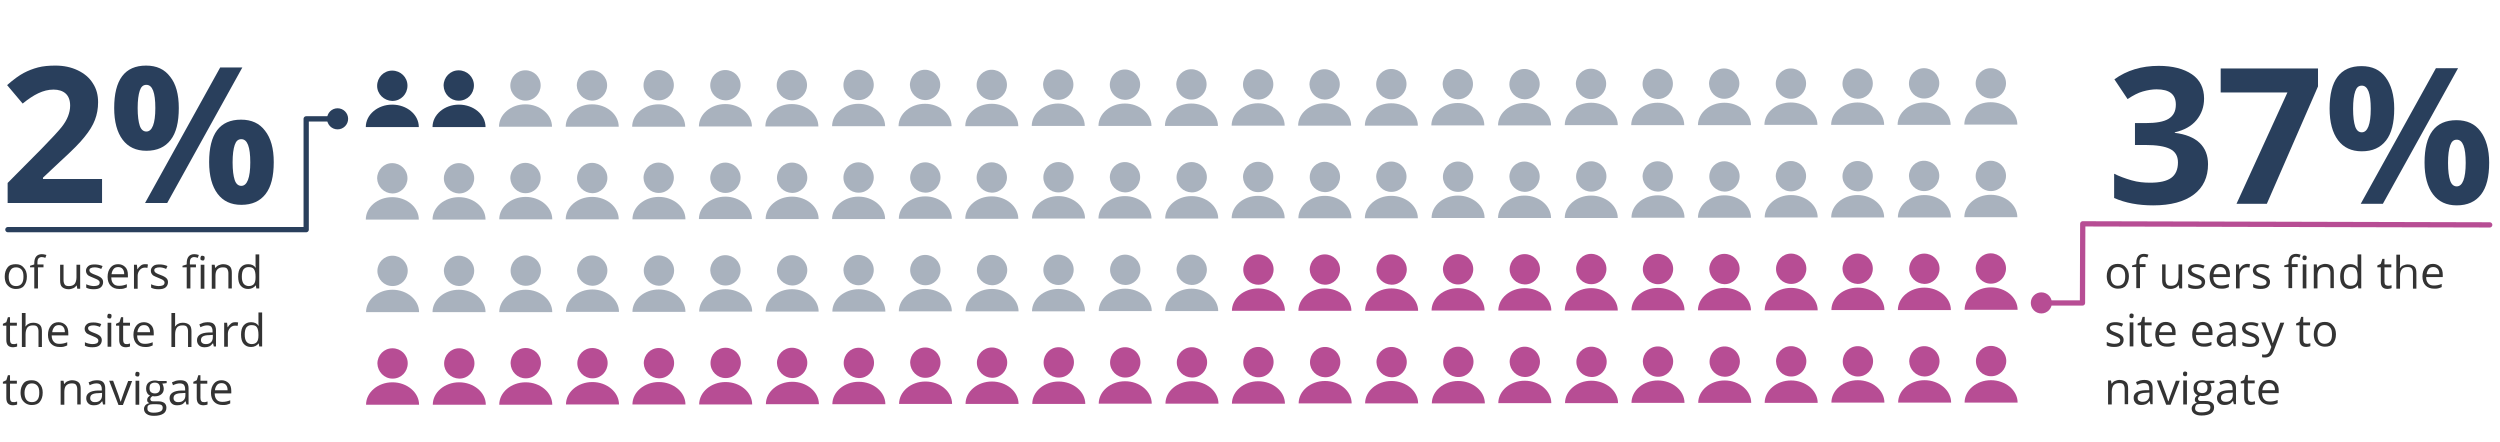 <?xml version="1.0" encoding="utf-8"?>
<!-- Generator: Adobe Illustrator 24.2.0, SVG Export Plug-In . SVG Version: 6.00 Build 0)  -->
<svg version="1.1" id="Layer_1" xmlns="http://www.w3.org/2000/svg" xmlns:xlink="http://www.w3.org/1999/xlink" x="0px" y="0px"
	 viewBox="0 0 947.9 167.4" style="enable-background:new 0 0 947.9 167.4;" xml:space="preserve">
<style type="text/css">
	.st0{fill:#293F5C;}
	.st1{fill:#A9B2BE;}
	.st2{fill:#B74D94;}
	.st3{enable-background:new    ;}
	.st4{fill:#333333;}
	.st5{fill:none;stroke:#293F5C;stroke-width:2;stroke-linecap:round;stroke-linejoin:round;}
	.st6{fill:none;stroke:#B74D94;stroke-width:2;stroke-linecap:round;stroke-linejoin:round;}
</style>
<g id="Group_4788" transform="translate(-284.005 -1204.331)">
	<g id="Group_4539" transform="translate(-165 377.184)">
		<circle id="Ellipse_121" class="st0" cx="577" cy="872.2" r="4"/>
	</g>
	<path id="Person-2" class="st0" d="M448,1252.5c0-4.7,4.5-8.5,10-8.5c5.6,0,10.1,3.8,10.1,8.5L448,1252.5z M452.2,1236.8
		c0-3.2,2.5-5.8,5.7-5.8c3.2,0,5.8,2.5,5.8,5.7c0,3.2-2.5,5.8-5.7,5.8c0,0-0.1,0-0.1,0C454.8,1242.5,452.3,1240,452.2,1236.8z"/>
	<path id="Person-2-2" class="st0" d="M422.7,1252.5c0-4.7,4.5-8.5,10-8.5c5.6,0,10.1,3.8,10.1,8.5L422.7,1252.5z M427,1236.9
		c0-3.2,2.5-5.8,5.7-5.8c3.2,0,5.8,2.5,5.8,5.7c0,3.2-2.5,5.8-5.7,5.8c0,0-0.1,0-0.1,0C429.6,1242.5,427,1240,427,1236.9L427,1236.9
		z"/>
	<g id="Group_4540" transform="translate(-165 377.184)">
		<path id="Person-2-3" class="st1" d="M663.5,875.2c0-4.7,4.5-8.5,10-8.5s10.1,3.8,10.1,8.5L663.5,875.2z M667.7,859.6
			c0-3.2,2.5-5.8,5.7-5.8s5.8,2.5,5.8,5.7c0,3.2-2.5,5.8-5.7,5.8c0,0-0.1,0-0.1,0C670.3,865.2,667.8,862.7,667.7,859.6L667.7,859.6z
			"/>
		<path id="Person-2-4" class="st1" d="M638.2,875.2c0-4.7,4.5-8.5,10-8.5s10.1,3.8,10.1,8.5L638.2,875.2z M642.5,859.6
			c0-3.2,2.5-5.8,5.7-5.8s5.8,2.5,5.8,5.7c0,3.2-2.5,5.8-5.7,5.8c0,0-0.1,0-0.1,0C645.1,865.3,642.5,862.7,642.5,859.6L642.5,859.6z
			"/>
		<path id="Person-2-5" class="st1" d="M688.7,875.2c0-4.7,4.5-8.5,10-8.5s10.1,3.8,10.1,8.5L688.7,875.2z M693,859.5
			c0-3.2,2.5-5.8,5.7-5.8s5.8,2.5,5.8,5.7c0,3.2-2.5,5.8-5.7,5.8c0,0-0.1,0-0.1,0C695.6,865.2,693,862.7,693,859.5z"/>
		<path id="Person-2-6" class="st1" d="M789.7,875c0-4.7,4.5-8.5,10-8.5s10.1,3.8,10.1,8.5L789.7,875z M794,859.4
			c0-3.2,2.5-5.8,5.7-5.8c3.2,0,5.8,2.5,5.8,5.7c0,3.2-2.5,5.8-5.7,5.8c0,0-0.1,0-0.1,0C796.6,865,794.1,862.5,794,859.4z"/>
		<path id="Person-2-7" class="st1" d="M764.5,875c0-4.7,4.5-8.5,10-8.5s10.1,3.8,10.1,8.5L764.5,875z M768.8,859.4
			c0-3.2,2.5-5.8,5.7-5.8s5.8,2.5,5.8,5.7c0,3.2-2.5,5.8-5.7,5.8c0,0-0.1,0-0.1,0C771.3,865.1,768.8,862.6,768.8,859.4z"/>
		<path id="Person-2-8" class="st1" d="M739.2,875.1c0-4.7,4.5-8.5,10-8.5s10.1,3.8,10.1,8.5L739.2,875.1z M743.5,859.5
			c0-3.2,2.5-5.8,5.7-5.8s5.8,2.5,5.8,5.7c0,3.2-2.5,5.8-5.7,5.8c0,0-0.1,0-0.1,0C746.1,865.1,743.5,862.6,743.5,859.5z"/>
		<path id="Person-2-9" class="st1" d="M714,875.1c0-4.7,4.5-8.5,10-8.5s10.1,3.8,10.1,8.5L714,875.1z M718.3,859.5
			c0-3.2,2.5-5.8,5.7-5.8s5.8,2.5,5.8,5.7c0,3.2-2.5,5.8-5.7,5.8c0,0-0.1,0-0.1,0C720.8,865.1,718.3,862.6,718.3,859.5L718.3,859.5z
			"/>
		<path id="Person-2-10" class="st1" d="M815,875c0-4.7,4.5-8.5,10-8.5s10.1,3.8,10.1,8.5L815,875z M819.3,859.4
			c0-3.2,2.5-5.8,5.7-5.8s5.8,2.5,5.8,5.7c0,3.2-2.5,5.8-5.7,5.8c0,0-0.1,0-0.1,0C821.8,865,819.3,862.5,819.3,859.4z"/>
		<path id="Person-2-11" class="st1" d="M916,874.8c0-4.7,4.5-8.5,10-8.5s10.1,3.8,10.1,8.5L916,874.8z M920.3,859.2
			c0-3.2,2.5-5.8,5.7-5.8s5.8,2.5,5.8,5.7c0,3.2-2.5,5.8-5.7,5.8c0,0-0.1,0-0.1,0C922.8,864.8,920.3,862.3,920.3,859.2L920.3,859.2z
			"/>
		<path id="Person-2-12" class="st1" d="M890.7,874.9c0-4.7,4.5-8.5,10-8.5s10.1,3.8,10.1,8.5L890.7,874.9z M895,859.2
			c0-3.2,2.5-5.8,5.7-5.8s5.8,2.5,5.8,5.7c0,3.2-2.5,5.8-5.7,5.8c0,0-0.1,0-0.1,0C897.6,864.9,895.1,862.4,895,859.2z"/>
		<path id="Person-2-13" class="st1" d="M865.5,874.9c0-4.7,4.5-8.5,10-8.5s10.1,3.8,10.1,8.5L865.5,874.9z M869.8,859.3
			c0-3.2,2.5-5.8,5.7-5.8s5.8,2.5,5.8,5.7c0,3.2-2.5,5.8-5.7,5.8c0,0-0.1,0-0.1,0C872.3,864.9,869.8,862.4,869.8,859.3L869.8,859.3z
			"/>
		<path id="Person-2-14" class="st1" d="M840.2,874.9c0-4.7,4.5-8.5,10-8.5s10.1,3.8,10.1,8.5L840.2,874.9z M844.5,859.3
			c0-3.2,2.5-5.8,5.7-5.8s5.8,2.5,5.8,5.7c0,3.2-2.5,5.8-5.7,5.8c0,0-0.1,0-0.1,0C847.1,865,844.6,862.4,844.5,859.3z"/>
		<path id="Person-2-15" class="st1" d="M941.2,874.8c0-4.7,4.5-8.5,10-8.5s10.1,3.8,10.1,8.5L941.2,874.8z M945.5,859.2
			c0-3.2,2.5-5.8,5.7-5.8c3.2,0,5.8,2.5,5.8,5.7c0,3.2-2.5,5.8-5.7,5.8c0,0-0.1,0-0.1,0C948.1,864.8,945.6,862.3,945.5,859.2z"/>
		<path id="Person-2-16" class="st1" d="M1042.3,874.6c0-4.7,4.5-8.5,10-8.5s10.1,3.8,10.1,8.5L1042.3,874.6z M1046.5,859
			c0-3.2,2.5-5.8,5.7-5.8s5.8,2.5,5.8,5.7c0,3.2-2.5,5.8-5.7,5.8c0,0-0.1,0-0.1,0C1049.1,864.7,1046.6,862.1,1046.5,859z"/>
		<path id="Person-2-17" class="st1" d="M1017,874.7c0-4.7,4.5-8.5,10-8.5s10.1,3.8,10.1,8.5L1017,874.7z M1021.3,859.1
			c0-3.2,2.5-5.8,5.7-5.8c3.2,0,5.8,2.5,5.8,5.7c0,3.2-2.5,5.8-5.7,5.8c0,0-0.1,0-0.1,0C1023.9,864.7,1021.3,862.2,1021.3,859.1
			L1021.3,859.1z"/>
		<path id="Person-2-18" class="st1" d="M991.7,874.7c0-4.7,4.5-8.5,10-8.5s10.1,3.8,10.1,8.5L991.7,874.7z M996,859.1
			c0-3.2,2.5-5.8,5.7-5.8s5.8,2.5,5.8,5.7c0,3.2-2.5,5.8-5.7,5.8c0,0-0.1,0-0.1,0C998.6,864.7,996.1,862.2,996,859.1L996,859.1z"/>
		<path id="Person-2-19" class="st1" d="M966.5,874.8c0-4.7,4.5-8.5,10-8.5s10.1,3.8,10.1,8.5L966.5,874.8z M970.8,859.1
			c0-3.2,2.5-5.8,5.7-5.8s5.8,2.5,5.8,5.7c0,3.2-2.5,5.8-5.7,5.8c0,0-0.1,0-0.1,0C973.4,864.8,970.8,862.3,970.8,859.1L970.8,859.1z
			"/>
		<path id="Person-2-20" class="st1" d="M1067.5,874.6c0-4.7,4.5-8.5,10-8.5s10.1,3.8,10.1,8.5L1067.5,874.6z M1071.8,859
			c0-3.2,2.5-5.8,5.7-5.8s5.8,2.5,5.8,5.7c0,3.2-2.5,5.8-5.7,5.8c0,0-0.1,0-0.1,0C1074.4,864.6,1071.8,862.1,1071.8,859L1071.8,859z
			"/>
		<path id="Person-2-21" class="st1" d="M1168.5,874.5c0-4.7,4.5-8.5,10-8.5s10.1,3.8,10.1,8.5L1168.5,874.5z M1172.8,858.8
			c0-3.2,2.5-5.8,5.7-5.8s5.8,2.5,5.8,5.7c0,3.2-2.5,5.8-5.7,5.8c0,0-0.1,0-0.1,0C1175.4,864.5,1172.8,862,1172.8,858.8z"/>
		<path id="Person-2-22" class="st1" d="M1143.3,874.5c0-4.7,4.5-8.5,10-8.5s10.1,3.8,10.1,8.5L1143.3,874.5z M1147.6,858.9
			c0-3.2,2.5-5.8,5.7-5.8s5.8,2.5,5.8,5.7c0,3.2-2.5,5.8-5.7,5.8c0,0-0.1,0-0.1,0C1150.1,864.5,1147.6,862,1147.6,858.9
			L1147.6,858.9z"/>
		<path id="Person-2-23" class="st1" d="M1118,874.5c0-4.7,4.5-8.5,10-8.5s10.1,3.8,10.1,8.5L1118,874.5z M1122.3,858.9
			c0-3.2,2.5-5.8,5.7-5.8c3.2,0,5.8,2.5,5.8,5.7c0,3.2-2.5,5.8-5.7,5.8c0,0-0.1,0-0.1,0C1124.9,864.6,1122.3,862,1122.3,858.9
			L1122.3,858.9z"/>
		<path id="Person-2-24" class="st1" d="M1092.8,874.6c0-4.7,4.5-8.5,10-8.5s10.1,3.8,10.1,8.5L1092.8,874.6z M1097,858.9
			c0-3.2,2.5-5.8,5.7-5.8s5.8,2.5,5.8,5.7c0,3.2-2.5,5.8-5.7,5.8c0,0-0.1,0-0.1,0C1099.6,864.6,1097.1,862.1,1097,858.9z"/>
		<path id="Person-2-25" class="st1" d="M1193.8,874.4c0-4.7,4.5-8.5,10-8.5s10.1,3.8,10.1,8.5L1193.8,874.4z M1198.1,858.8
			c0-3.2,2.5-5.8,5.7-5.8s5.8,2.5,5.8,5.7c0,3.2-2.5,5.8-5.7,5.8c0,0-0.1,0-0.1,0C1200.6,864.4,1198.1,861.9,1198.1,858.8
			L1198.1,858.8z"/>
		<path id="Person-2-26" class="st1" d="M663.5,910.3c0-4.7,4.5-8.5,10-8.5s10.1,3.8,10.1,8.5L663.5,910.3z M667.8,894.7
			c0-3.2,2.5-5.8,5.7-5.8s5.8,2.5,5.8,5.7c0,3.2-2.5,5.8-5.7,5.8c0,0-0.1,0-0.1,0C670.4,900.3,667.8,897.8,667.8,894.7z"/>
		<path id="Person-2-27" class="st1" d="M638.3,910.3c0-4.7,4.5-8.5,10-8.5s10.1,3.8,10.1,8.5L638.3,910.3z M642.5,894.7
			c0-3.2,2.5-5.8,5.7-5.8s5.8,2.5,5.8,5.7c0,3.2-2.5,5.8-5.7,5.8c0,0-0.1,0-0.1,0C645.1,900.4,642.6,897.8,642.5,894.7L642.5,894.7z
			"/>
		<path id="Person-2-28" class="st1" d="M613,910.4c0-4.7,4.5-8.5,10-8.5s10.1,3.8,10.1,8.5L613,910.4z M617.3,894.8
			c0-3.2,2.5-5.8,5.7-5.8s5.8,2.5,5.8,5.7c0,3.2-2.5,5.8-5.7,5.8c0,0-0.1,0-0.1,0C619.9,900.4,617.3,897.9,617.3,894.8L617.3,894.8z
			"/>
		<path id="Person-2-29" class="st1" d="M587.7,910.4c0-4.7,4.5-8.5,10-8.5s10.1,3.8,10.1,8.5L587.7,910.4z M592,894.8
			c0-3.2,2.5-5.8,5.7-5.8s5.8,2.5,5.8,5.7c0,3.2-2.5,5.8-5.7,5.8c0,0-0.1,0-0.1,0C594.6,900.4,592.1,897.9,592,894.8L592,894.8z"/>
		<path id="Person-2-30" class="st1" d="M688.8,910.3c0-4.7,4.5-8.5,10-8.5s10.1,3.8,10.1,8.5L688.8,910.3z M693,894.6
			c0-3.2,2.5-5.8,5.7-5.8s5.8,2.5,5.8,5.7c0,3.2-2.5,5.8-5.7,5.8c0,0-0.1,0-0.1,0C695.6,900.3,693.1,897.8,693,894.6z"/>
		<path id="Person-2-31" class="st1" d="M789.8,910.1c0-4.7,4.5-8.5,10-8.5s10.1,3.8,10.1,8.5L789.8,910.1z M794.1,894.5
			c0-3.2,2.5-5.8,5.7-5.8c3.2,0,5.8,2.5,5.8,5.7c0,3.2-2.5,5.8-5.7,5.8c0,0-0.1,0-0.1,0C796.6,900.1,794.1,897.6,794.1,894.5
			L794.1,894.5z"/>
		<path id="Person-2-32" class="st1" d="M764.5,910.2c0-4.7,4.5-8.5,10-8.5s10.1,3.8,10.1,8.5L764.5,910.2z M768.8,894.5
			c0-3.2,2.5-5.8,5.7-5.8s5.8,2.5,5.8,5.7c0,3.2-2.5,5.8-5.7,5.8c0,0-0.1,0-0.1,0C771.4,900.2,768.8,897.7,768.8,894.5L768.8,894.5z
			"/>
		<path id="Person-2-33" class="st1" d="M739.3,910.2c0-4.7,4.5-8.5,10-8.5s10.1,3.8,10.1,8.5L739.3,910.2z M743.6,894.6
			c0-3.2,2.5-5.8,5.7-5.8s5.8,2.5,5.8,5.7c0,3.2-2.5,5.8-5.7,5.8c0,0-0.1,0-0.1,0C746.1,900.2,743.6,897.7,743.6,894.6L743.6,894.6z
			"/>
		<path id="Person-2-34" class="st1" d="M714,910.2c0-4.7,4.5-8.5,10-8.5s10.1,3.8,10.1,8.5L714,910.2z M718.3,894.6
			c0-3.2,2.5-5.8,5.7-5.8s5.8,2.5,5.8,5.7c0,3.2-2.5,5.8-5.7,5.8c0,0-0.1,0-0.1,0C720.9,900.3,718.3,897.7,718.3,894.6L718.3,894.6z
			"/>
		<path id="Person-2-35" class="st1" d="M815,910.1c0-4.7,4.5-8.5,10-8.5s10.1,3.8,10.1,8.5L815,910.1z M819.3,894.5
			c0-3.2,2.5-5.8,5.7-5.8s5.8,2.5,5.8,5.7c0,3.2-2.5,5.8-5.7,5.8c0,0-0.1,0-0.1,0C821.9,900.1,819.3,897.6,819.3,894.5L819.3,894.5z
			"/>
		<path id="Person-2-36" class="st1" d="M916,909.9c0-4.7,4.5-8.5,10-8.5s10.1,3.8,10.1,8.5L916,909.9z M920.3,894.3
			c0-3.2,2.5-5.8,5.7-5.8s5.8,2.5,5.8,5.7c0,3.2-2.5,5.8-5.7,5.8c0,0-0.1,0-0.1,0C922.9,900,920.4,897.4,920.3,894.3z"/>
		<path id="Person-2-37" class="st1" d="M890.8,910c0-4.7,4.5-8.5,10-8.5s10.1,3.8,10.1,8.5L890.8,910z M895.1,894.4
			c0-3.2,2.5-5.8,5.7-5.8s5.8,2.5,5.8,5.7c0,3.2-2.5,5.8-5.7,5.8c0,0-0.1,0-0.1,0C897.6,900,895.1,897.5,895.1,894.4L895.1,894.4z"
			/>
		<path id="Person-2-38" class="st1" d="M865.5,910c0-4.7,4.5-8.5,10-8.5s10.1,3.8,10.1,8.5L865.5,910z M869.8,894.4
			c0-3.2,2.5-5.8,5.7-5.8s5.8,2.5,5.8,5.7c0,3.2-2.5,5.8-5.7,5.8c0,0-0.1,0-0.1,0C872.4,900,869.9,897.5,869.8,894.4L869.8,894.4z"
			/>
		<path id="Person-2-39" class="st1" d="M840.3,910c0-4.7,4.5-8.5,10-8.5s10.1,3.8,10.1,8.5L840.3,910z M844.6,894.4
			c0-3.2,2.5-5.8,5.7-5.8s5.8,2.5,5.8,5.7c0,3.2-2.5,5.8-5.7,5.8c0,0-0.1,0-0.1,0C847.1,900.1,844.6,897.6,844.6,894.4z"/>
		<path id="Person-2-40" class="st1" d="M941.3,909.9c0-4.7,4.5-8.5,10-8.5s10.1,3.8,10.1,8.5L941.3,909.9z M945.6,894.3
			c0-3.2,2.5-5.8,5.7-5.8s5.8,2.5,5.8,5.7c0,3.2-2.5,5.8-5.7,5.8c0,0-0.1,0-0.1,0C948.1,899.9,945.6,897.4,945.6,894.3L945.6,894.3z
			"/>
		<path id="Person-2-41" class="st1" d="M1042.3,909.8c0-4.7,4.5-8.5,10-8.5s10.1,3.8,10.1,8.5L1042.3,909.8z M1046.6,894.1
			c0-3.2,2.5-5.8,5.7-5.8s5.8,2.5,5.8,5.7c0,3.2-2.5,5.8-5.7,5.8c0,0-0.1,0-0.1,0C1049.2,899.8,1046.6,897.3,1046.6,894.1
			L1046.6,894.1z"/>
		<path id="Person-2-42" class="st1" d="M1017,909.8c0-4.7,4.5-8.5,10-8.5s10.1,3.8,10.1,8.5L1017,909.8z M1021.3,894.2
			c0-3.2,2.5-5.8,5.7-5.8c3.2,0,5.8,2.5,5.8,5.7c0,3.2-2.5,5.8-5.7,5.8c0,0-0.1,0-0.1,0C1023.9,899.8,1021.4,897.3,1021.3,894.2z"/>
		<path id="Person-2-43" class="st1" d="M991.8,909.8c0-4.7,4.5-8.5,10-8.5s10.1,3.8,10.1,8.5L991.8,909.8z M996.1,894.2
			c0-3.2,2.5-5.8,5.7-5.8s5.8,2.5,5.8,5.7c0,3.2-2.5,5.8-5.7,5.8c0,0-0.1,0-0.1,0C998.6,899.9,996.1,897.3,996.1,894.2z"/>
		<path id="Person-2-44" class="st1" d="M966.5,909.9c0-4.7,4.5-8.5,10-8.5s10.1,3.8,10.1,8.5L966.5,909.9z M970.8,894.2
			c0-3.2,2.5-5.8,5.7-5.8s5.8,2.5,5.8,5.7c0,3.2-2.5,5.8-5.7,5.8c0,0-0.1,0-0.1,0C973.4,899.9,970.9,897.4,970.8,894.2z"/>
		<path id="Person-2-45" class="st1" d="M1067.6,909.7c0-4.7,4.5-8.5,10-8.5s10.1,3.8,10.1,8.5L1067.6,909.7z M1071.8,894.1
			c0-3.2,2.5-5.8,5.7-5.8s5.8,2.5,5.8,5.7c0,3.2-2.5,5.8-5.7,5.8c0,0-0.1,0-0.1,0C1074.4,899.7,1071.9,897.2,1071.8,894.1
			L1071.8,894.1z"/>
		<path id="Person-2-46" class="st1" d="M1168.6,909.6c0-4.7,4.5-8.5,10-8.5s10.1,3.8,10.1,8.5L1168.6,909.6z M1172.8,893.9
			c0-3.2,2.5-5.8,5.7-5.8s5.8,2.5,5.8,5.7c0,3.2-2.5,5.8-5.7,5.8c0,0-0.1,0-0.1,0C1175.4,899.6,1172.9,897.1,1172.8,893.9z"/>
		<path id="Person-2-47" class="st1" d="M1143.3,909.6c0-4.7,4.5-8.5,10-8.5s10.1,3.8,10.1,8.5L1143.3,909.6z M1147.6,894
			c0-3.2,2.5-5.8,5.7-5.8s5.8,2.5,5.8,5.7c0,3.2-2.5,5.8-5.7,5.8c0,0-0.1,0-0.1,0C1150.2,899.6,1147.6,897.1,1147.6,894L1147.6,894z
			"/>
		<path id="Person-2-48" class="st1" d="M1118.1,909.6c0-4.7,4.5-8.5,10-8.5s10.1,3.8,10.1,8.5L1118.1,909.6z M1122.3,894
			c0-3.2,2.5-5.8,5.7-5.8c3.2,0,5.8,2.5,5.8,5.7c0,3.2-2.5,5.8-5.7,5.8c0,0-0.1,0-0.1,0C1124.9,899.7,1122.4,897.1,1122.3,894
			L1122.3,894z"/>
		<path id="Person-2-49" class="st1" d="M1092.8,909.7c0-4.7,4.5-8.5,10-8.5s10.1,3.8,10.1,8.5L1092.8,909.7z M1097.1,894.1
			c0-3.2,2.5-5.8,5.7-5.8s5.8,2.5,5.8,5.7c0,3.2-2.5,5.8-5.7,5.8c0,0-0.1,0-0.1,0C1099.7,899.7,1097.1,897.2,1097.1,894.1
			L1097.1,894.1z"/>
		<path id="Person-2-50" class="st1" d="M1193.8,909.5c0-4.7,4.5-8.5,10-8.5s10.1,3.8,10.1,8.5L1193.8,909.5z M1198.1,893.9
			c0-3.2,2.5-5.8,5.7-5.8s5.8,2.5,5.8,5.7c0,3.2-2.5,5.8-5.7,5.8c0,0-0.1,0-0.1,0C1200.7,899.6,1198.1,897,1198.1,893.9
			L1198.1,893.9z"/>
		<path id="Person-2-51" class="st1" d="M663.6,945.4c0-4.7,4.5-8.5,10-8.5s10.1,3.8,10.1,8.5L663.6,945.4z M667.8,929.8
			c0-3.2,2.5-5.8,5.7-5.8s5.8,2.5,5.8,5.7c0,3.2-2.5,5.8-5.7,5.8c0,0-0.1,0-0.1,0C670.4,935.4,667.9,932.9,667.8,929.8L667.8,929.8z
			"/>
		<path id="Person-2-52" class="st1" d="M638.3,945.5c0-4.7,4.5-8.5,10-8.5s10.1,3.8,10.1,8.5L638.3,945.5z M642.6,929.8
			c0-3.2,2.5-5.8,5.7-5.8s5.8,2.5,5.8,5.7c0,3.2-2.5,5.8-5.7,5.8c0,0-0.1,0-0.1,0C645.2,935.5,642.6,933,642.6,929.8L642.6,929.8z"
			/>
		<path id="Person-2-53" class="st1" d="M613,945.5c0-4.7,4.5-8.5,10-8.5s10.1,3.8,10.1,8.5L613,945.5z M617.3,929.9
			c0-3.2,2.5-5.8,5.7-5.8s5.8,2.5,5.8,5.7c0,3.2-2.5,5.8-5.7,5.8c0,0-0.1,0-0.1,0C619.9,935.5,617.4,933,617.3,929.9z"/>
		<path id="Person-2-54" class="st1" d="M587.8,945.5c0-4.7,4.5-8.5,10-8.5s10.1,3.8,10.1,8.5L587.8,945.5z M592.1,929.9
			c0-3.2,2.5-5.8,5.7-5.8s5.8,2.5,5.8,5.7c0,3.2-2.5,5.8-5.7,5.8c0,0-0.1,0-0.1,0C594.6,935.6,592.1,933,592.1,929.9z"/>
		<path id="Person-2-55" class="st1" d="M688.8,945.4c0-4.7,4.5-8.5,10-8.5s10.1,3.8,10.1,8.5L688.8,945.4z M693.1,929.8
			c0-3.2,2.5-5.8,5.7-5.8s5.8,2.5,5.8,5.7c0,3.2-2.5,5.8-5.7,5.8c0,0-0.1,0-0.1,0C695.7,935.4,693.1,932.9,693.1,929.8L693.1,929.8z
			"/>
		<path id="Person-2-56" class="st1" d="M789.8,945.2c0-4.7,4.5-8.5,10-8.5s10.1,3.8,10.1,8.5L789.8,945.2z M794.1,929.6
			c0-3.2,2.5-5.8,5.7-5.8c3.2,0,5.8,2.5,5.8,5.7c0,3.2-2.5,5.8-5.7,5.8c0,0-0.1,0-0.1,0C796.7,935.3,794.1,932.7,794.1,929.6
			L794.1,929.6z"/>
		<path id="Person-2-57" class="st1" d="M764.6,945.3c0-4.7,4.5-8.5,10-8.5s10.1,3.8,10.1,8.5L764.6,945.3z M768.8,929.6
			c0-3.2,2.5-5.8,5.7-5.8s5.8,2.5,5.8,5.7c0,3.2-2.5,5.8-5.7,5.8c0,0-0.1,0-0.1,0C771.4,935.3,768.9,932.8,768.8,929.6z"/>
		<path id="Person-2-58" class="st1" d="M739.3,945.3c0-4.7,4.5-8.5,10-8.5s10.1,3.8,10.1,8.5L739.3,945.3z M743.6,929.7
			c0-3.2,2.5-5.8,5.7-5.8s5.8,2.5,5.8,5.7c0,3.2-2.5,5.8-5.7,5.8c0,0-0.1,0-0.1,0C746.2,935.3,743.6,932.8,743.6,929.7L743.6,929.7z
			"/>
		<path id="Person-2-59" class="st1" d="M714.1,945.3c0-4.7,4.5-8.5,10-8.5s10.1,3.8,10.1,8.5L714.1,945.3z M718.3,929.7
			c0-3.2,2.5-5.8,5.7-5.8s5.8,2.5,5.8,5.7c0,3.2-2.5,5.8-5.7,5.8c0,0-0.1,0-0.1,0C720.9,935.4,718.4,932.8,718.3,929.7L718.3,929.7z
			"/>
		<path id="Person-2-60" class="st1" d="M815.1,945.2c0-4.7,4.5-8.5,10-8.5s10.1,3.8,10.1,8.5L815.1,945.2z M819.4,929.6
			c0-3.2,2.5-5.8,5.7-5.8s5.8,2.5,5.8,5.7c0,3.2-2.5,5.8-5.7,5.8c0,0-0.1,0-0.1,0C821.9,935.2,819.4,932.7,819.4,929.6L819.4,929.6z
			"/>
		<path id="Person-2-61" class="st1" d="M890.8,945.1c0-4.7,4.5-8.5,10-8.5s10.1,3.8,10.1,8.5L890.8,945.1z M895.1,929.5
			c0-3.2,2.5-5.8,5.7-5.8s5.8,2.5,5.8,5.7c0,3.2-2.5,5.8-5.7,5.8c0,0-0.1,0-0.1,0C897.7,935.1,895.2,932.6,895.1,929.5L895.1,929.5z
			"/>
		<path id="Person-2-62" class="st1" d="M865.6,945.1c0-4.7,4.5-8.5,10-8.5s10.1,3.8,10.1,8.5L865.6,945.1z M869.9,929.5
			c0-3.2,2.5-5.8,5.7-5.8s5.8,2.5,5.8,5.7c0,3.2-2.5,5.8-5.7,5.8c0,0-0.1,0-0.1,0C872.4,935.1,869.9,932.6,869.9,929.5L869.9,929.5z
			"/>
		<path id="Person-2-63" class="st1" d="M840.3,945.2c0-4.7,4.5-8.5,10-8.5s10.1,3.8,10.1,8.5L840.3,945.2z M844.6,929.5
			c0-3.2,2.5-5.8,5.7-5.8s5.8,2.5,5.8,5.7c0,3.2-2.5,5.8-5.7,5.8c0,0-0.1,0-0.1,0C847.2,935.2,844.6,932.7,844.6,929.5z"/>
	</g>
	<g id="Group_4541" transform="translate(-165 377.184)">
		<path id="Person-2-64" class="st2" d="M916.1,945c0-4.7,4.5-8.5,10-8.5s10.1,3.8,10.1,8.5L916.1,945z M920.4,929.4
			c0-3.2,2.5-5.8,5.7-5.8s5.8,2.5,5.8,5.7c0,3.2-2.5,5.8-5.7,5.8c0,0-0.1,0-0.1,0C922.9,935.1,920.4,932.6,920.4,929.4z"/>
		<path id="Person-2-65" class="st2" d="M941.3,945c0-4.7,4.5-8.5,10-8.5s10.1,3.8,10.1,8.5L941.3,945z M945.6,929.4
			c0-3.2,2.5-5.8,5.7-5.8s5.8,2.5,5.8,5.7c0,3.2-2.5,5.8-5.7,5.8c0,0-0.1,0-0.1,0C948.2,935,945.7,932.5,945.6,929.4z"/>
		<path id="Person-2-66" class="st2" d="M1042.3,944.9c0-4.7,4.5-8.5,10-8.5s10.1,3.8,10.1,8.5L1042.3,944.9z M1046.6,929.2
			c0-3.2,2.5-5.8,5.7-5.8s5.8,2.5,5.8,5.7c0,3.2-2.5,5.8-5.7,5.8c0,0-0.1,0-0.1,0C1049.2,934.9,1046.7,932.4,1046.6,929.2z"/>
		<path id="Person-2-67" class="st2" d="M1017.1,944.9c0-4.7,4.5-8.5,10-8.5c5.6,0,10.1,3.8,10.1,8.5L1017.1,944.9z M1021.4,929.3
			c0-3.2,2.5-5.8,5.7-5.8c3.2,0,5.8,2.5,5.8,5.7c0,3.2-2.5,5.8-5.7,5.8c0,0-0.1,0-0.1,0C1023.9,934.9,1021.4,932.4,1021.4,929.3
			L1021.4,929.3z"/>
		<path id="Person-2-68" class="st2" d="M991.8,944.9c0-4.7,4.5-8.5,10-8.5s10.1,3.8,10.1,8.5L991.8,944.9z M996.1,929.3
			c0-3.2,2.5-5.8,5.7-5.8s5.8,2.5,5.8,5.7c0,3.2-2.5,5.8-5.7,5.8c0,0-0.1,0-0.1,0C998.7,935,996.2,932.4,996.1,929.3z"/>
		<path id="Person-2-69" class="st2" d="M966.6,945c0-4.7,4.5-8.5,10-8.5s10.1,3.8,10.1,8.5L966.6,945z M970.9,929.4
			c0-3.2,2.5-5.8,5.7-5.8c3.2,0,5.8,2.5,5.8,5.7c0,3.2-2.5,5.8-5.7,5.8c0,0-0.1,0-0.1,0C973.4,935,970.9,932.5,970.9,929.4
			L970.9,929.4z"/>
		<path id="Person-2-70" class="st2" d="M1067.6,944.8c0-4.7,4.5-8.5,10-8.5s10.1,3.8,10.1,8.5L1067.6,944.8z M1071.9,929.2
			c0-3.2,2.5-5.8,5.7-5.8s5.8,2.5,5.8,5.7c0,3.2-2.5,5.8-5.7,5.8c0,0-0.1,0-0.1,0C1074.5,934.9,1071.9,932.3,1071.9,929.2
			L1071.9,929.2z"/>
		<path id="Person-2-71" class="st2" d="M1168.6,944.7c0-4.7,4.5-8.5,10-8.5s10.1,3.8,10.1,8.5L1168.6,944.7z M1172.9,929.1
			c0-3.2,2.5-5.8,5.7-5.8s5.8,2.5,5.8,5.7c0,3.2-2.5,5.8-5.7,5.8c0,0-0.1,0-0.1,0C1175.5,934.7,1172.9,932.2,1172.9,929.1
			L1172.9,929.1z"/>
		<path id="Person-2-72" class="st2" d="M1143.4,944.7c0-4.7,4.5-8.5,10-8.5s10.1,3.8,10.1,8.5L1143.4,944.7z M1147.6,929.1
			c0-3.2,2.5-5.8,5.7-5.8s5.8,2.5,5.8,5.7c0,3.2-2.5,5.8-5.7,5.8c0,0-0.1,0-0.1,0C1150.2,934.7,1147.7,932.2,1147.6,929.1
			L1147.6,929.1z"/>
		<path id="Person-2-73" class="st2" d="M1118.1,944.8c0-4.7,4.5-8.5,10-8.5s10.1,3.8,10.1,8.5L1118.1,944.8z M1122.4,929.1
			c0-3.2,2.5-5.8,5.7-5.8c3.2,0,5.8,2.5,5.8,5.7c0,3.2-2.5,5.8-5.7,5.8c0,0-0.1,0-0.1,0C1125,934.8,1122.4,932.3,1122.4,929.1
			L1122.4,929.1z"/>
		<path id="Person-2-74" class="st2" d="M1092.8,944.8c0-4.7,4.5-8.5,10-8.5s10.1,3.8,10.1,8.5L1092.8,944.8z M1097.1,929.2
			c0-3.2,2.5-5.8,5.7-5.8s5.8,2.5,5.8,5.7c0,3.2-2.5,5.8-5.7,5.8c0,0-0.1,0-0.1,0C1099.7,934.8,1097.2,932.3,1097.1,929.2
			L1097.1,929.2z"/>
		<path id="Person-2-75" class="st2" d="M1193.9,944.6c0-4.7,4.5-8.5,10-8.5s10.1,3.8,10.1,8.5L1193.9,944.6z M1198.1,929
			c0-3.2,2.5-5.8,5.7-5.8s5.8,2.5,5.8,5.7c0,3.2-2.5,5.8-5.7,5.8c0,0-0.1,0-0.1,0C1200.7,934.7,1198.2,932.1,1198.1,929z"/>
		<path id="Person-2-76" class="st2" d="M663.6,980.5c0-4.7,4.5-8.5,10-8.5s10.1,3.8,10.1,8.5L663.6,980.5z M667.9,964.9
			c0-3.2,2.5-5.8,5.7-5.8s5.8,2.5,5.8,5.7c0,3.2-2.5,5.8-5.7,5.8c0,0-0.1,0-0.1,0C670.5,970.6,667.9,968,667.9,964.9L667.9,964.9z"
			/>
		<path id="Person-2-77" class="st2" d="M638.3,980.6c0-4.7,4.5-8.5,10-8.5s10.1,3.8,10.1,8.5L638.3,980.6z M642.6,964.9
			c0-3.2,2.5-5.8,5.7-5.8c3.2,0,5.8,2.5,5.8,5.7c0,3.2-2.5,5.8-5.7,5.8c0,0-0.1,0-0.1,0C645.2,970.6,642.7,968.1,642.6,964.9
			L642.6,964.9z"/>
		<path id="Person-2-78" class="st2" d="M613.1,980.6c0-4.7,4.5-8.5,10-8.5s10.1,3.8,10.1,8.5L613.1,980.6z M617.4,965
			c0-3.2,2.5-5.8,5.7-5.8s5.8,2.5,5.8,5.7c0,3.2-2.5,5.8-5.7,5.8c0,0-0.1,0-0.1,0C619.9,970.6,617.4,968.1,617.4,965L617.4,965z"/>
		<path id="Person-2-79" class="st2" d="M587.8,980.6c0-4.7,4.5-8.5,10-8.5s10.1,3.8,10.1,8.5L587.8,980.6z M592.1,965
			c0-3.2,2.5-5.8,5.7-5.8s5.8,2.5,5.8,5.7c0,3.2-2.5,5.8-5.7,5.8c0,0-0.1,0-0.1,0C594.7,970.7,592.2,968.1,592.1,965z"/>
		<path id="Person-2-80" class="st2" d="M688.8,980.5c0-4.7,4.5-8.5,10-8.5s10.1,3.8,10.1,8.5L688.8,980.5z M693.1,964.9
			c0-3.2,2.5-5.8,5.7-5.8s5.8,2.5,5.8,5.7c0,3.2-2.5,5.8-5.7,5.8c0,0-0.1,0-0.1,0C695.7,970.5,693.2,968,693.1,964.9L693.1,964.9z"
			/>
		<path id="Person-2-81" class="st2" d="M789.9,980.3c0-4.7,4.5-8.5,10-8.5s10.1,3.8,10.1,8.5L789.9,980.3z M794.1,964.7
			c0-3.2,2.5-5.8,5.7-5.8c3.2,0,5.8,2.5,5.8,5.7c0,3.2-2.5,5.8-5.7,5.8c0,0-0.1,0-0.1,0C796.7,970.4,794.2,967.8,794.1,964.7z"/>
		<path id="Person-2-82" class="st2" d="M764.6,980.4c0-4.7,4.5-8.5,10-8.5s10.1,3.8,10.1,8.5L764.6,980.4z M768.9,964.8
			c0-3.2,2.5-5.8,5.7-5.8s5.8,2.5,5.8,5.7c0,3.2-2.5,5.8-5.7,5.8c0,0-0.1,0-0.1,0C771.5,970.4,768.9,967.9,768.9,964.8z"/>
		<path id="Person-2-83" class="st2" d="M739.4,980.4c0-4.7,4.5-8.5,10-8.5s10.1,3.8,10.1,8.5L739.4,980.4z M743.6,964.8
			c0-3.2,2.5-5.8,5.7-5.8s5.8,2.5,5.8,5.7c0,3.2-2.5,5.8-5.7,5.8c0,0-0.1,0-0.1,0C746.2,970.4,743.7,967.9,743.6,964.8z"/>
		<path id="Person-2-84" class="st2" d="M714.1,980.5c0-4.7,4.5-8.5,10-8.5s10.1,3.8,10.1,8.5L714.1,980.5z M718.4,964.8
			c0-3.2,2.5-5.8,5.7-5.8s5.8,2.5,5.8,5.7c0,3.2-2.5,5.8-5.7,5.8c0,0-0.1,0-0.1,0C721,970.5,718.4,968,718.4,964.8L718.4,964.8z"/>
		<path id="Person-2-85" class="st2" d="M815.1,980.3c0-4.7,4.5-8.5,10-8.5s10.1,3.8,10.1,8.5L815.1,980.3z M819.4,964.7
			c0-3.2,2.5-5.8,5.7-5.8s5.8,2.5,5.8,5.7c0,3.2-2.5,5.8-5.7,5.8c0,0-0.1,0-0.1,0C822,970.3,819.4,967.8,819.4,964.7L819.4,964.7z"
			/>
		<path id="Person-2-86" class="st2" d="M916.1,980.2c0-4.7,4.5-8.5,10-8.5s10.1,3.8,10.1,8.5L916.1,980.2z M920.4,964.5
			c0-3.2,2.5-5.8,5.7-5.8s5.8,2.5,5.8,5.7c0,3.2-2.5,5.8-5.7,5.8c0,0-0.1,0-0.1,0C923,970.2,920.4,967.7,920.4,964.5L920.4,964.5z"
			/>
		<path id="Person-2-87" class="st2" d="M890.9,980.2c0-4.7,4.5-8.5,10-8.5s10.1,3.8,10.1,8.5L890.9,980.2z M895.2,964.6
			c0-3.2,2.5-5.8,5.7-5.8s5.8,2.5,5.8,5.7c0,3.2-2.5,5.8-5.7,5.8c0,0-0.1,0-0.1,0C897.7,970.2,895.2,967.7,895.2,964.6L895.2,964.6z
			"/>
		<path id="Person-2-88" class="st2" d="M865.6,980.2c0-4.7,4.5-8.5,10-8.5s10.1,3.8,10.1,8.5L865.6,980.2z M869.9,964.6
			c0-3.2,2.5-5.8,5.7-5.8s5.8,2.5,5.8,5.7c0,3.2-2.5,5.8-5.7,5.8c0,0-0.1,0-0.1,0C872.5,970.3,869.9,967.7,869.9,964.6L869.9,964.6z
			"/>
		<path id="Person-2-89" class="st2" d="M840.4,980.3c0-4.7,4.5-8.5,10-8.5s10.1,3.8,10.1,8.5L840.4,980.3z M844.7,964.6
			c0-3.2,2.5-5.8,5.7-5.8s5.8,2.5,5.8,5.7c0,3.2-2.5,5.8-5.7,5.8c0,0-0.1,0-0.1,0C847.2,970.3,844.7,967.8,844.7,964.6L844.7,964.6z
			"/>
		<path id="Person-2-90" class="st2" d="M941.4,980.1c0-4.7,4.5-8.5,10-8.5s10.1,3.8,10.1,8.5L941.4,980.1z M945.7,964.5
			c0-3.2,2.5-5.8,5.7-5.8s5.8,2.5,5.8,5.7c0,3.2-2.5,5.8-5.7,5.8c0,0-0.1,0-0.1,0C948.2,970.1,945.7,967.6,945.7,964.5L945.7,964.5z
			"/>
		<path id="Person-2-91" class="st2" d="M1042.4,980c0-4.7,4.5-8.5,10-8.5s10.1,3.8,10.1,8.5L1042.4,980z M1046.7,964.4
			c0-3.2,2.5-5.8,5.7-5.8s5.8,2.5,5.8,5.7c0,3.2-2.5,5.8-5.7,5.8c0,0-0.1,0-0.1,0C1049.2,970,1046.7,967.5,1046.7,964.4z"/>
		<path id="Person-2-92" class="st2" d="M1017.1,980c0-4.7,4.5-8.5,10-8.5s10.1,3.8,10.1,8.5L1017.1,980z M1021.4,964.4
			c0-3.2,2.5-5.8,5.7-5.8c3.2,0,5.8,2.5,5.8,5.7c0,3.2-2.5,5.8-5.7,5.8c0,0-0.1,0-0.1,0C1024,970,1021.5,967.5,1021.4,964.4
			L1021.4,964.4z"/>
		<path id="Person-2-93" class="st2" d="M991.9,980.1c0-4.7,4.5-8.5,10-8.5s10.1,3.8,10.1,8.5L991.9,980.1z M996.2,964.4
			c0-3.2,2.5-5.8,5.7-5.8s5.8,2.5,5.8,5.7c0,3.2-2.5,5.8-5.7,5.8c0,0-0.1,0-0.1,0C998.7,970.1,996.2,967.6,996.2,964.4z"/>
		<path id="Person-2-94" class="st2" d="M966.6,980.1c0-4.7,4.5-8.5,10-8.5s10.1,3.8,10.1,8.5L966.6,980.1z M970.9,964.5
			c0-3.2,2.5-5.8,5.7-5.8c3.2,0,5.8,2.5,5.8,5.7c0,3.2-2.5,5.8-5.7,5.8c0,0-0.1,0-0.1,0C973.5,970.1,971,967.6,970.9,964.5z"/>
		<path id="Person-2-95" class="st2" d="M1067.6,979.9c0-4.7,4.5-8.5,10-8.5s10.1,3.8,10.1,8.5L1067.6,979.9z M1071.9,964.3
			c0-3.2,2.5-5.8,5.7-5.8s5.8,2.5,5.8,5.7c0,3.2-2.5,5.8-5.7,5.8c0,0-0.1,0-0.1,0C1074.5,970,1072,967.4,1071.9,964.3z"/>
		<path id="Person-2-96" class="st2" d="M1168.7,979.8c0-4.7,4.5-8.5,10-8.5s10.1,3.8,10.1,8.5L1168.7,979.8z M1172.9,964.2
			c0-3.2,2.5-5.8,5.7-5.8s5.8,2.5,5.8,5.7c0,3.2-2.5,5.8-5.7,5.8c0,0-0.1,0-0.1,0C1175.5,969.8,1173,967.3,1172.9,964.2z"/>
		<path id="Person-2-97" class="st2" d="M1143.4,979.8c0-4.7,4.5-8.5,10-8.5s10.1,3.8,10.1,8.5L1143.4,979.8z M1147.7,964.2
			c0-3.2,2.5-5.8,5.7-5.8s5.8,2.5,5.8,5.7c0,3.2-2.5,5.8-5.7,5.8c0,0-0.1,0-0.1,0C1150.3,969.9,1147.7,967.3,1147.7,964.2
			L1147.7,964.2z"/>
		<path id="Person-2-98" class="st2" d="M1118.1,979.9c0-4.7,4.5-8.5,10-8.5s10.1,3.8,10.1,8.5L1118.1,979.9z M1122.4,964.2
			c0-3.2,2.5-5.8,5.7-5.8c3.2,0,5.8,2.5,5.8,5.7c0,3.2-2.5,5.8-5.7,5.8c0,0-0.1,0-0.1,0C1125,969.9,1122.5,967.4,1122.4,964.2z"/>
		<path id="Person-2-99" class="st2" d="M1092.9,979.9c0-4.7,4.5-8.5,10-8.5s10.1,3.8,10.1,8.5L1092.9,979.9z M1097.2,964.3
			c0-3.2,2.5-5.8,5.7-5.8s5.8,2.5,5.8,5.7c0,3.2-2.5,5.8-5.7,5.8c0,0-0.1,0-0.1,0C1099.7,969.9,1097.2,967.4,1097.2,964.3
			L1097.2,964.3z"/>
		<path id="Person-2-100" class="st2" d="M1193.9,979.8c0-4.7,4.5-8.5,10-8.5s10.1,3.8,10.1,8.5L1193.9,979.8z M1198.2,964.1
			c0-3.2,2.5-5.8,5.7-5.8s5.8,2.5,5.8,5.7c0,3.2-2.5,5.8-5.7,5.8c0,0-0.1,0-0.1,0C1200.8,969.8,1198.2,967.3,1198.2,964.1z"/>
	</g>
	<g class="st3">
		<path class="st0" d="M322.8,1281.3h-35.9v-7.6l12.9-13c3.8-3.9,6.3-6.6,7.5-8.1c1.2-1.5,2-2.9,2.5-4.2c0.5-1.3,0.8-2.6,0.8-4
			c0-2.1-0.6-3.6-1.7-4.6c-1.1-1-2.7-1.5-4.6-1.5c-2,0-3.9,0.5-5.8,1.4c-1.9,0.9-3.8,2.2-5.9,3.9l-5.9-7c2.5-2.2,4.6-3.7,6.3-4.6
			c1.7-0.9,3.5-1.6,5.4-2.1s4.2-0.7,6.6-0.7c3.2,0,6,0.6,8.5,1.8s4.4,2.8,5.7,4.9c1.4,2.1,2,4.5,2,7.2c0,2.4-0.4,4.6-1.2,6.7
			c-0.8,2.1-2.1,4.2-3.9,6.4c-1.7,2.2-4.8,5.3-9.2,9.3l-6.6,6.2v0.5h22.4V1281.3z"/>
		<path class="st0" d="M351.8,1245.3c0,5.4-1,9.4-3.1,12.1c-2.1,2.7-5.1,4.1-9.2,4.1c-3.9,0-6.9-1.4-9-4.2s-3.2-6.8-3.2-12
			c0-10.7,4-16.1,12.1-16.1c4,0,7,1.4,9.1,4.2C350.7,1236.1,351.8,1240.1,351.8,1245.3z M336.2,1245.3c0,3,0.3,5.2,0.8,6.7
			s1.4,2.2,2.5,2.2c2.2,0,3.4-3,3.4-8.9c0-5.9-1.1-8.8-3.4-8.8c-1.2,0-2,0.7-2.5,2.2S336.2,1242.4,336.2,1245.3z M375.9,1229.9
			l-28.5,51.4H339l28.5-51.4H375.9z M387.8,1265.8c0,5.4-1,9.4-3.1,12.1c-2.1,2.7-5.1,4.1-9.2,4.1c-3.9,0-6.9-1.4-9-4.2
			s-3.2-6.8-3.2-12c0-10.7,4-16.1,12.1-16.1c4,0,7,1.4,9.1,4.2C386.7,1256.7,387.8,1260.6,387.8,1265.8z M372.2,1265.9
			c0,3,0.3,5.2,0.8,6.7s1.4,2.2,2.5,2.2c2.2,0,3.4-3,3.4-8.9c0-5.9-1.1-8.8-3.4-8.8c-1.2,0-2,0.7-2.5,2.2S372.2,1262.9,372.2,1265.9
			z"/>
	</g>
	<g class="st3">
		<path class="st4" d="M294.2,1309.2c0,1.5-0.4,2.6-1.1,3.5s-1.8,1.2-3.1,1.2c-0.8,0-1.5-0.2-2.2-0.6c-0.6-0.4-1.1-0.9-1.5-1.6
			c-0.3-0.7-0.5-1.5-0.5-2.5c0-1.5,0.4-2.6,1.1-3.5s1.8-1.2,3.1-1.2c1.3,0,2.3,0.4,3,1.3C293.8,1306.6,294.2,1307.8,294.2,1309.2z
			 M287.3,1309.2c0,1.2,0.2,2,0.7,2.7c0.5,0.6,1.1,0.9,2.1,0.9s1.6-0.3,2.1-0.9c0.5-0.6,0.7-1.5,0.7-2.7c0-1.2-0.2-2-0.7-2.6
			c-0.5-0.6-1.2-0.9-2.1-0.9c-0.9,0-1.6,0.3-2,0.9S287.3,1308,287.3,1309.2z"/>
		<path class="st4" d="M300.7,1305.7h-2.3v8H297v-8h-1.6v-0.6l1.6-0.5v-0.5c0-2.2,1-3.4,2.9-3.4c0.5,0,1,0.1,1.7,0.3l-0.4,1.1
			c-0.5-0.2-1-0.3-1.4-0.3c-0.5,0-0.9,0.2-1.2,0.5s-0.4,0.9-0.4,1.7v0.6h2.3V1305.7z"/>
		<path class="st4" d="M308.1,1304.7v5.9c0,0.7,0.2,1.3,0.5,1.7s0.9,0.5,1.6,0.5c1,0,1.6-0.3,2.1-0.8c0.4-0.5,0.7-1.4,0.7-2.5v-4.8
			h1.4v9.1h-1.1l-0.2-1.2h-0.1c-0.3,0.4-0.7,0.8-1.2,1c-0.5,0.2-1.1,0.4-1.7,0.4c-1.1,0-1.9-0.3-2.5-0.8c-0.6-0.5-0.8-1.4-0.8-2.5
			v-6H308.1z"/>
		<path class="st4" d="M323.1,1311.3c0,0.8-0.3,1.5-0.9,2c-0.6,0.5-1.5,0.7-2.7,0.7c-1.2,0-2.1-0.2-2.8-0.6v-1.3
			c0.4,0.2,0.9,0.4,1.4,0.5c0.5,0.1,1,0.2,1.4,0.2c0.7,0,1.3-0.1,1.7-0.3s0.6-0.6,0.6-1c0-0.4-0.2-0.7-0.5-0.9
			c-0.3-0.3-0.9-0.5-1.8-0.9c-0.8-0.3-1.4-0.6-1.8-0.8c-0.4-0.2-0.6-0.5-0.8-0.8c-0.2-0.3-0.3-0.7-0.3-1.1c0-0.7,0.3-1.3,0.9-1.8
			s1.4-0.6,2.5-0.6c1,0,1.9,0.2,2.9,0.6l-0.5,1.1c-0.9-0.4-1.7-0.6-2.5-0.6c-0.7,0-1.1,0.1-1.5,0.3s-0.5,0.5-0.5,0.8
			c0,0.2,0.1,0.5,0.2,0.6c0.1,0.2,0.3,0.3,0.6,0.5s0.8,0.4,1.6,0.7c1.1,0.4,1.8,0.8,2.2,1.2C322.9,1310.2,323.1,1310.7,323.1,1311.3
			z"/>
		<path class="st4" d="M329.2,1313.9c-1.3,0-2.4-0.4-3.2-1.2c-0.8-0.8-1.2-2-1.2-3.4c0-1.5,0.4-2.6,1.1-3.5c0.7-0.9,1.7-1.3,2.9-1.3
			c1.1,0,2,0.4,2.7,1.1s1,1.7,1,3v0.9h-6.3c0,1.1,0.3,1.9,0.8,2.4c0.5,0.6,1.2,0.8,2.2,0.8c1,0,1.9-0.2,2.9-0.6v1.2
			c-0.5,0.2-0.9,0.4-1.4,0.5C330.3,1313.9,329.8,1313.9,329.2,1313.9z M328.8,1305.6c-0.7,0-1.3,0.2-1.7,0.7c-0.4,0.5-0.7,1.1-0.8,2
			h4.8c0-0.9-0.2-1.5-0.6-2S329.5,1305.6,328.8,1305.6z"/>
		<path class="st4" d="M339,1304.5c0.4,0,0.8,0,1.1,0.1l-0.2,1.3c-0.4-0.1-0.7-0.1-1-0.1c-0.7,0-1.4,0.3-1.9,0.9
			c-0.5,0.6-0.8,1.3-0.8,2.2v4.9h-1.4v-9.1h1.1l0.2,1.7h0.1c0.3-0.6,0.7-1,1.2-1.4S338.5,1304.5,339,1304.5z"/>
		<path class="st4" d="M347.7,1311.3c0,0.8-0.3,1.5-0.9,2c-0.6,0.5-1.5,0.7-2.7,0.7c-1.2,0-2.1-0.2-2.8-0.6v-1.3
			c0.4,0.2,0.9,0.4,1.4,0.5c0.5,0.1,1,0.2,1.4,0.2c0.7,0,1.3-0.1,1.7-0.3s0.6-0.6,0.6-1c0-0.4-0.2-0.7-0.5-0.9
			c-0.3-0.3-0.9-0.5-1.8-0.9c-0.8-0.3-1.4-0.6-1.8-0.8c-0.4-0.2-0.6-0.5-0.8-0.8c-0.2-0.3-0.3-0.7-0.3-1.1c0-0.7,0.3-1.3,0.9-1.8
			s1.4-0.6,2.5-0.6c1,0,1.9,0.2,2.9,0.6l-0.5,1.1c-0.9-0.4-1.7-0.6-2.5-0.6c-0.7,0-1.1,0.1-1.5,0.3s-0.5,0.5-0.5,0.8
			c0,0.2,0.1,0.5,0.2,0.6c0.1,0.2,0.3,0.3,0.6,0.5s0.8,0.4,1.6,0.7c1.1,0.4,1.8,0.8,2.2,1.2C347.5,1310.2,347.7,1310.7,347.7,1311.3
			z"/>
		<path class="st4" d="M358.5,1305.7h-2.3v8h-1.4v-8h-1.6v-0.6l1.6-0.5v-0.5c0-2.2,1-3.4,2.9-3.4c0.5,0,1,0.1,1.7,0.3l-0.4,1.1
			c-0.5-0.2-1-0.3-1.4-0.3c-0.5,0-0.9,0.2-1.2,0.5s-0.4,0.9-0.4,1.7v0.6h2.3V1305.7z M360,1302.2c0-0.3,0.1-0.5,0.2-0.7
			s0.3-0.2,0.6-0.2c0.2,0,0.4,0.1,0.6,0.2s0.2,0.4,0.2,0.7c0,0.3-0.1,0.5-0.2,0.7s-0.4,0.2-0.6,0.2c-0.2,0-0.4-0.1-0.6-0.2
			S360,1302.5,360,1302.2z M361.5,1313.8h-1.4v-9.1h1.4V1313.8z"/>
		<path class="st4" d="M370.6,1313.8v-5.9c0-0.7-0.2-1.3-0.5-1.7s-0.9-0.5-1.6-0.5c-1,0-1.6,0.3-2.1,0.8s-0.7,1.4-0.7,2.5v4.8h-1.4
			v-9.1h1.1l0.2,1.2h0.1c0.3-0.4,0.7-0.8,1.2-1s1.1-0.4,1.7-0.4c1.1,0,1.9,0.3,2.5,0.8s0.8,1.4,0.8,2.5v5.9H370.6z"/>
		<path class="st4" d="M381,1312.5L381,1312.5c-0.7,0.9-1.7,1.4-2.9,1.4c-1.2,0-2.1-0.4-2.8-1.2c-0.7-0.8-1-2-1-3.5
			c0-1.5,0.3-2.7,1-3.5s1.6-1.2,2.8-1.2c1.2,0,2.2,0.4,2.8,1.3h0.1l-0.1-0.7l0-0.6v-3.7h1.4v12.9h-1.1L381,1312.5z M378.3,1312.8
			c0.9,0,1.6-0.3,2-0.8c0.4-0.5,0.6-1.3,0.6-2.5v-0.3c0-1.3-0.2-2.2-0.6-2.8c-0.4-0.6-1.1-0.8-2.1-0.8c-0.8,0-1.4,0.3-1.9,0.9
			c-0.4,0.6-0.6,1.5-0.6,2.7c0,1.2,0.2,2,0.6,2.6S377.5,1312.8,378.3,1312.8z"/>
	</g>
	<g class="st3">
		<path class="st4" d="M289.3,1334.8c0.2,0,0.5,0,0.7-0.1s0.4-0.1,0.5-0.1v1.1c-0.1,0.1-0.4,0.1-0.7,0.2c-0.3,0-0.6,0.1-0.8,0.1
			c-1.8,0-2.6-0.9-2.6-2.8v-5.4h-1.3v-0.7l1.3-0.6l0.6-1.9h0.8v2.1h2.6v1.1h-2.6v5.4c0,0.5,0.1,1,0.4,1.3S288.9,1334.8,289.3,1334.8
			z"/>
		<path class="st4" d="M298.6,1335.8v-5.9c0-0.7-0.2-1.3-0.5-1.7s-0.9-0.5-1.6-0.5c-1,0-1.7,0.3-2.1,0.8c-0.4,0.5-0.7,1.4-0.7,2.6
			v4.8h-1.4v-12.9h1.4v3.9c0,0.5,0,0.9-0.1,1.2h0.1c0.3-0.4,0.7-0.8,1.2-1c0.5-0.3,1.1-0.4,1.7-0.4c1.1,0,1.9,0.3,2.5,0.8
			c0.6,0.5,0.8,1.4,0.8,2.5v5.9H298.6z"/>
		<path class="st4" d="M306.6,1335.9c-1.3,0-2.4-0.4-3.2-1.2c-0.8-0.8-1.2-2-1.2-3.4c0-1.5,0.4-2.6,1.1-3.5c0.7-0.9,1.7-1.3,2.9-1.3
			c1.1,0,2,0.4,2.7,1.1s1,1.7,1,3v0.9h-6.3c0,1.1,0.3,1.9,0.8,2.4c0.5,0.6,1.2,0.8,2.2,0.8c1,0,1.9-0.2,2.9-0.6v1.2
			c-0.5,0.2-0.9,0.4-1.4,0.5C307.8,1335.9,307.3,1335.9,306.6,1335.9z M306.3,1327.6c-0.7,0-1.3,0.2-1.7,0.7c-0.4,0.5-0.7,1.1-0.8,2
			h4.8c0-0.9-0.2-1.5-0.6-2S307,1327.6,306.3,1327.6z"/>
		<path class="st4" d="M322.6,1333.3c0,0.8-0.3,1.5-0.9,2c-0.6,0.5-1.5,0.7-2.7,0.7c-1.2,0-2.1-0.2-2.8-0.6v-1.3
			c0.4,0.2,0.9,0.4,1.4,0.5c0.5,0.1,1,0.2,1.4,0.2c0.7,0,1.3-0.1,1.7-0.3s0.6-0.6,0.6-1c0-0.4-0.2-0.7-0.5-0.9
			c-0.3-0.3-0.9-0.5-1.8-0.9c-0.8-0.3-1.4-0.6-1.8-0.8c-0.4-0.2-0.6-0.5-0.8-0.8c-0.2-0.3-0.3-0.7-0.3-1.1c0-0.7,0.3-1.3,0.9-1.8
			s1.4-0.6,2.5-0.6c1,0,1.9,0.2,2.9,0.6l-0.5,1.1c-0.9-0.4-1.7-0.6-2.5-0.6c-0.7,0-1.1,0.1-1.5,0.3s-0.5,0.5-0.5,0.8
			c0,0.2,0.1,0.5,0.2,0.6c0.1,0.2,0.3,0.3,0.6,0.5s0.8,0.4,1.6,0.7c1.1,0.4,1.8,0.8,2.2,1.2C322.4,1332.2,322.6,1332.7,322.6,1333.3
			z"/>
		<path class="st4" d="M324.7,1324.2c0-0.3,0.1-0.5,0.2-0.7s0.3-0.2,0.6-0.2c0.2,0,0.4,0.1,0.6,0.2s0.2,0.4,0.2,0.7
			c0,0.3-0.1,0.5-0.2,0.7s-0.4,0.2-0.6,0.2c-0.2,0-0.4-0.1-0.6-0.2S324.7,1324.5,324.7,1324.2z M326.2,1335.8h-1.4v-9.1h1.4V1335.8z
			"/>
		<path class="st4" d="M332.1,1334.8c0.2,0,0.5,0,0.7-0.1s0.4-0.1,0.5-0.1v1.1c-0.1,0.1-0.4,0.1-0.7,0.2c-0.3,0-0.6,0.1-0.8,0.1
			c-1.8,0-2.6-0.9-2.6-2.8v-5.4H328v-0.7l1.3-0.6l0.6-1.9h0.8v2.1h2.6v1.1h-2.6v5.4c0,0.5,0.1,1,0.4,1.3S331.7,1334.8,332.1,1334.8z
			"/>
		<path class="st4" d="M339,1335.9c-1.3,0-2.4-0.4-3.2-1.2c-0.8-0.8-1.2-2-1.2-3.4c0-1.5,0.4-2.6,1.1-3.5c0.7-0.9,1.7-1.3,2.9-1.3
			c1.1,0,2,0.4,2.7,1.1s1,1.7,1,3v0.9h-6.3c0,1.1,0.3,1.9,0.8,2.4c0.5,0.6,1.2,0.8,2.2,0.8c1,0,1.9-0.2,2.9-0.6v1.2
			c-0.5,0.2-0.9,0.4-1.4,0.5C340.1,1335.9,339.6,1335.9,339,1335.9z M338.6,1327.6c-0.7,0-1.3,0.2-1.7,0.7c-0.4,0.5-0.7,1.1-0.8,2
			h4.8c0-0.9-0.2-1.5-0.6-2S339.4,1327.6,338.6,1327.6z"/>
		<path class="st4" d="M355.3,1335.8v-5.9c0-0.7-0.2-1.3-0.5-1.7s-0.9-0.5-1.6-0.5c-1,0-1.7,0.3-2.1,0.8c-0.4,0.5-0.7,1.4-0.7,2.6
			v4.8h-1.4v-12.9h1.4v3.9c0,0.5,0,0.9-0.1,1.2h0.1c0.3-0.4,0.7-0.8,1.2-1c0.5-0.3,1.1-0.4,1.7-0.4c1.1,0,1.9,0.3,2.5,0.8
			c0.6,0.5,0.8,1.4,0.8,2.5v5.9H355.3z"/>
		<path class="st4" d="M365.1,1335.8l-0.3-1.3h-0.1c-0.5,0.6-0.9,1-1.4,1.2c-0.5,0.2-1,0.3-1.7,0.3c-0.9,0-1.6-0.2-2.1-0.7
			c-0.5-0.5-0.8-1.1-0.8-2c0-1.8,1.5-2.8,4.4-2.9l1.5,0v-0.6c0-0.7-0.2-1.2-0.5-1.6c-0.3-0.3-0.8-0.5-1.5-0.5
			c-0.8,0-1.6,0.2-2.6,0.7l-0.4-1.1c0.4-0.2,0.9-0.4,1.5-0.6c0.5-0.1,1.1-0.2,1.6-0.2c1.1,0,1.9,0.2,2.4,0.7
			c0.5,0.5,0.8,1.3,0.8,2.3v6.2H365.1z M362,1334.8c0.9,0,1.5-0.2,2-0.7c0.5-0.5,0.7-1.1,0.7-2v-0.8l-1.4,0.1
			c-1.1,0-1.9,0.2-2.4,0.5c-0.5,0.3-0.7,0.8-0.7,1.4c0,0.5,0.2,0.9,0.5,1.1C361.1,1334.7,361.5,1334.8,362,1334.8z"/>
		<path class="st4" d="M373.2,1326.5c0.4,0,0.8,0,1.1,0.1l-0.2,1.3c-0.4-0.1-0.7-0.1-1-0.1c-0.7,0-1.4,0.3-1.9,0.9
			c-0.5,0.6-0.8,1.3-0.8,2.2v4.9H369v-9.1h1.1l0.2,1.7h0.1c0.3-0.6,0.7-1,1.2-1.4S372.6,1326.5,373.2,1326.5z"/>
		<path class="st4" d="M382.1,1334.5L382.1,1334.5c-0.7,0.9-1.7,1.4-2.9,1.4c-1.2,0-2.1-0.4-2.8-1.2c-0.7-0.8-1-2-1-3.5
			c0-1.5,0.3-2.7,1-3.5s1.6-1.2,2.8-1.2c1.2,0,2.2,0.4,2.8,1.3h0.1l-0.1-0.7l0-0.6v-3.7h1.4v12.9h-1.1L382.1,1334.5z M379.4,1334.8
			c0.9,0,1.6-0.3,2-0.8c0.4-0.5,0.6-1.3,0.6-2.5v-0.3c0-1.3-0.2-2.2-0.6-2.8c-0.4-0.6-1.1-0.8-2.1-0.8c-0.8,0-1.4,0.3-1.9,0.9
			c-0.4,0.6-0.6,1.5-0.6,2.7c0,1.2,0.2,2,0.6,2.6S378.6,1334.8,379.4,1334.8z"/>
	</g>
	<g class="st3">
		<path class="st4" d="M289.3,1356.8c0.2,0,0.5,0,0.7-0.1s0.4-0.1,0.5-0.1v1.1c-0.1,0.1-0.4,0.1-0.7,0.2c-0.3,0-0.6,0.1-0.8,0.1
			c-1.8,0-2.6-0.9-2.6-2.8v-5.4h-1.3v-0.7l1.3-0.6l0.6-1.9h0.8v2.1h2.6v1.1h-2.6v5.4c0,0.5,0.1,1,0.4,1.3S288.9,1356.8,289.3,1356.8
			z"/>
		<path class="st4" d="M300.2,1353.2c0,1.5-0.4,2.6-1.1,3.5s-1.8,1.2-3.1,1.2c-0.8,0-1.5-0.2-2.2-0.6c-0.6-0.4-1.1-0.9-1.5-1.6
			c-0.3-0.7-0.5-1.5-0.5-2.5c0-1.5,0.4-2.6,1.1-3.5s1.8-1.2,3.1-1.2c1.3,0,2.3,0.4,3,1.3C299.8,1350.6,300.2,1351.8,300.2,1353.2z
			 M293.3,1353.2c0,1.2,0.2,2,0.7,2.7c0.5,0.6,1.1,0.9,2.1,0.9s1.6-0.3,2.1-0.9c0.5-0.6,0.7-1.5,0.7-2.7c0-1.2-0.2-2-0.7-2.6
			c-0.5-0.6-1.2-0.9-2.1-0.9c-0.9,0-1.6,0.3-2,0.9S293.3,1352,293.3,1353.2z"/>
		<path class="st4" d="M313.3,1357.8v-5.9c0-0.7-0.2-1.3-0.5-1.7s-0.9-0.5-1.6-0.5c-1,0-1.6,0.3-2.1,0.8s-0.7,1.4-0.7,2.5v4.8h-1.4
			v-9.1h1.1l0.2,1.2h0.1c0.3-0.4,0.7-0.8,1.2-1s1.1-0.4,1.7-0.4c1.1,0,1.9,0.3,2.5,0.8s0.8,1.4,0.8,2.5v5.9H313.3z"/>
		<path class="st4" d="M323.1,1357.8l-0.3-1.3h-0.1c-0.5,0.6-0.9,1-1.4,1.2c-0.5,0.2-1,0.3-1.7,0.3c-0.9,0-1.6-0.2-2.1-0.7
			c-0.5-0.5-0.8-1.1-0.8-2c0-1.8,1.5-2.8,4.4-2.9l1.5,0v-0.6c0-0.7-0.2-1.2-0.5-1.6c-0.3-0.3-0.8-0.5-1.5-0.5
			c-0.8,0-1.6,0.2-2.6,0.7l-0.4-1.1c0.4-0.2,0.9-0.4,1.5-0.6c0.5-0.1,1.1-0.2,1.6-0.2c1.1,0,1.9,0.2,2.4,0.7
			c0.5,0.5,0.8,1.3,0.8,2.3v6.2H323.1z M320,1356.8c0.9,0,1.5-0.2,2-0.7c0.5-0.5,0.7-1.1,0.7-2v-0.8l-1.4,0.1
			c-1.1,0-1.9,0.2-2.4,0.5c-0.5,0.3-0.7,0.8-0.7,1.4c0,0.5,0.2,0.9,0.5,1.1C319,1356.7,319.4,1356.8,320,1356.8z"/>
		<path class="st4" d="M328.9,1357.8l-3.5-9.1h1.5l2,5.4c0.4,1.3,0.7,2.1,0.8,2.5h0.1c0.1-0.3,0.3-0.9,0.6-1.8c0.3-0.9,1-2.9,2.2-6
			h1.5l-3.5,9.1H328.9z"/>
		<path class="st4" d="M335.3,1346.2c0-0.3,0.1-0.5,0.2-0.7s0.3-0.2,0.6-0.2c0.2,0,0.4,0.1,0.6,0.2s0.2,0.4,0.2,0.7
			c0,0.3-0.1,0.5-0.2,0.7s-0.4,0.2-0.6,0.2c-0.2,0-0.4-0.1-0.6-0.2S335.3,1346.5,335.3,1346.2z M336.8,1357.8h-1.4v-9.1h1.4V1357.8z
			"/>
		<path class="st4" d="M347.2,1348.7v0.9l-1.7,0.2c0.2,0.2,0.3,0.4,0.4,0.8s0.2,0.7,0.2,1.1c0,0.9-0.3,1.6-0.9,2.1s-1.4,0.8-2.5,0.8
			c-0.3,0-0.5,0-0.8-0.1c-0.6,0.3-0.9,0.7-0.9,1.2c0,0.2,0.1,0.4,0.3,0.6s0.6,0.2,1.1,0.2h1.6c1,0,1.7,0.2,2.3,0.6
			c0.5,0.4,0.8,1,0.8,1.8c0,1-0.4,1.8-1.2,2.3s-2,0.8-3.5,0.8c-1.2,0-2.1-0.2-2.8-0.7c-0.6-0.4-1-1.1-1-1.9c0-0.6,0.2-1,0.5-1.4
			c0.4-0.4,0.9-0.7,1.5-0.8c-0.2-0.1-0.4-0.3-0.6-0.5c-0.2-0.2-0.2-0.5-0.2-0.8c0-0.3,0.1-0.6,0.3-0.9c0.2-0.2,0.5-0.5,0.8-0.7
			c-0.5-0.2-0.9-0.5-1.1-1c-0.3-0.5-0.4-1-0.4-1.6c0-1,0.3-1.8,0.9-2.3c0.6-0.5,1.4-0.8,2.5-0.8c0.5,0,0.9,0.1,1.3,0.2H347.2z
			 M339.9,1359.3c0,0.5,0.2,0.9,0.6,1.1c0.4,0.3,1,0.4,1.8,0.4c1.2,0,2-0.2,2.6-0.5c0.6-0.3,0.8-0.8,0.8-1.4c0-0.5-0.2-0.8-0.5-1
			c-0.3-0.2-0.9-0.3-1.7-0.3h-1.7c-0.6,0-1.1,0.1-1.5,0.4S339.9,1358.7,339.9,1359.3z M340.7,1351.6c0,0.6,0.2,1.1,0.5,1.4
			c0.4,0.3,0.9,0.5,1.5,0.5c1.3,0,2-0.7,2-2c0-1.4-0.7-2.1-2-2.1c-0.6,0-1.1,0.2-1.5,0.5S340.7,1350.9,340.7,1351.6z"/>
		<path class="st4" d="M354.7,1357.8l-0.3-1.3h-0.1c-0.5,0.6-0.9,1-1.4,1.2c-0.5,0.2-1,0.3-1.7,0.3c-0.9,0-1.6-0.2-2.1-0.7
			c-0.5-0.5-0.8-1.1-0.8-2c0-1.8,1.5-2.8,4.4-2.9l1.5,0v-0.6c0-0.7-0.2-1.2-0.5-1.6c-0.3-0.3-0.8-0.5-1.5-0.5
			c-0.8,0-1.6,0.2-2.6,0.7l-0.4-1.1c0.4-0.2,0.9-0.4,1.5-0.6c0.5-0.1,1.1-0.2,1.6-0.2c1.1,0,1.9,0.2,2.4,0.7
			c0.5,0.5,0.8,1.3,0.8,2.3v6.2H354.7z M351.6,1356.8c0.9,0,1.5-0.2,2-0.7c0.5-0.5,0.7-1.1,0.7-2v-0.8l-1.4,0.1
			c-1.1,0-1.9,0.2-2.4,0.5c-0.5,0.3-0.7,0.8-0.7,1.4c0,0.5,0.2,0.9,0.5,1.1C350.6,1356.7,351,1356.8,351.6,1356.8z"/>
		<path class="st4" d="M361.5,1356.8c0.2,0,0.5,0,0.7-0.1s0.4-0.1,0.5-0.1v1.1c-0.1,0.1-0.4,0.1-0.7,0.2c-0.3,0-0.6,0.1-0.8,0.1
			c-1.8,0-2.6-0.9-2.6-2.8v-5.4h-1.3v-0.7l1.3-0.6l0.6-1.9h0.8v2.1h2.6v1.1H360v5.4c0,0.5,0.1,1,0.4,1.3S361,1356.8,361.5,1356.8z"
			/>
		<path class="st4" d="M368.4,1357.9c-1.3,0-2.4-0.4-3.2-1.2c-0.8-0.8-1.2-2-1.2-3.4c0-1.5,0.4-2.6,1.1-3.5c0.7-0.9,1.7-1.3,2.9-1.3
			c1.1,0,2,0.4,2.7,1.1s1,1.7,1,3v0.9h-6.3c0,1.1,0.3,1.9,0.8,2.4c0.5,0.6,1.2,0.8,2.2,0.8c1,0,1.9-0.2,2.9-0.6v1.2
			c-0.5,0.2-0.9,0.4-1.4,0.5C369.5,1357.9,369,1357.9,368.4,1357.9z M368,1349.6c-0.7,0-1.3,0.2-1.7,0.7c-0.4,0.5-0.7,1.1-0.8,2h4.8
			c0-0.9-0.2-1.5-0.6-2S368.7,1349.6,368,1349.6z"/>
	</g>
	<g class="st3">
		<path class="st0" d="M1119.7,1241.7c0,3.2-1,5.9-2.9,8.2s-4.7,3.8-8.2,4.6v0.2c4.1,0.5,7.3,1.8,9.4,3.8s3.2,4.7,3.2,8.1
			c0,4.9-1.8,8.8-5.4,11.5s-8.7,4.1-15.4,4.1c-5.6,0-10.5-0.9-14.8-2.8v-9.2c2,1,4.2,1.8,6.6,2.5s4.8,0.9,7.1,0.9
			c3.6,0,6.2-0.6,7.9-1.8s2.6-3.2,2.6-5.9c0-2.4-1-4.1-3-5.1s-5.1-1.5-9.4-1.5h-3.9v-8.3h4c4,0,6.9-0.5,8.7-1.6s2.8-2.8,2.8-5.4
			c0-3.9-2.4-5.8-7.3-5.8c-1.7,0-3.4,0.3-5.2,0.8s-3.7,1.5-5.8,2.9l-5-7.5c4.7-3.4,10.3-5.1,16.8-5.1c5.3,0,9.5,1.1,12.6,3.2
			S1119.7,1237.8,1119.7,1241.7z"/>
		<path class="st0" d="M1132,1281.6l19.3-42.2H1126v-9.1h36.9v6.8l-19.4,44.5H1132z"/>
		<path class="st0" d="M1191.8,1245.5c0,5.4-1,9.4-3.1,12.1s-5.1,4.1-9.2,4.1c-3.9,0-6.9-1.4-9-4.2s-3.2-6.8-3.2-12
			c0-10.7,4-16.1,12.1-16.1c4,0,7,1.4,9.1,4.2S1191.8,1240.3,1191.8,1245.5z M1176.2,1245.6c0,3,0.3,5.2,0.8,6.7s1.4,2.2,2.5,2.2
			c2.2,0,3.4-3,3.4-8.9c0-5.9-1.1-8.8-3.4-8.8c-1.2,0-2,0.7-2.5,2.2S1176.2,1242.6,1176.2,1245.6z M1216,1230.2l-28.5,51.4h-8.4
			l28.5-51.4H1216z M1227.8,1266c0,5.4-1,9.4-3.1,12.1s-5.1,4.1-9.2,4.1c-3.9,0-6.9-1.4-9-4.2s-3.2-6.8-3.2-12
			c0-10.7,4-16.1,12.1-16.1c4,0,7,1.4,9.1,4.2S1227.8,1260.9,1227.8,1266z M1212.2,1266.1c0,3,0.3,5.2,0.8,6.7s1.4,2.2,2.5,2.2
			c2.2,0,3.4-3,3.4-8.9c0-5.9-1.1-8.8-3.4-8.8c-1.2,0-2,0.7-2.5,2.2S1212.2,1263.1,1212.2,1266.1z"/>
	</g>
	<g id="Group" transform="translate(-165 377.184)">
		<g class="st3">
			<path class="st4" d="M1256.2,931.9c0,1.5-0.4,2.6-1.1,3.5s-1.8,1.2-3.1,1.2c-0.8,0-1.5-0.2-2.2-0.6c-0.6-0.4-1.1-0.9-1.5-1.6
				c-0.3-0.7-0.5-1.5-0.5-2.5c0-1.5,0.4-2.6,1.1-3.5c0.7-0.8,1.8-1.2,3.1-1.2c1.3,0,2.3,0.4,3,1.3
				C1255.8,929.3,1256.2,930.5,1256.2,931.9z M1249.3,931.9c0,1.2,0.2,2,0.7,2.7c0.5,0.6,1.1,0.9,2,0.9c0.9,0,1.6-0.3,2.1-0.9
				c0.5-0.6,0.7-1.5,0.7-2.7c0-1.2-0.2-2-0.7-2.6s-1.2-0.9-2.1-0.9c-0.9,0-1.6,0.3-2,0.9C1249.5,929.9,1249.3,930.7,1249.3,931.9z"
				/>
			<path class="st4" d="M1262.7,928.4h-2.3v8h-1.4v-8h-1.6v-0.6l1.6-0.5v-0.5c0-2.2,1-3.4,2.9-3.4c0.5,0,1,0.1,1.7,0.3l-0.4,1.1
				c-0.5-0.2-1-0.3-1.4-0.3c-0.5,0-0.9,0.2-1.2,0.5s-0.4,0.9-0.4,1.7v0.6h2.3V928.4z"/>
			<path class="st4" d="M1270.1,927.4v5.9c0,0.7,0.2,1.3,0.5,1.7c0.3,0.4,0.9,0.5,1.6,0.5c1,0,1.6-0.3,2.1-0.8
				c0.4-0.5,0.7-1.4,0.7-2.5v-4.8h1.4v9.1h-1.1l-0.2-1.2h-0.1c-0.3,0.4-0.7,0.8-1.2,1c-0.5,0.2-1.1,0.4-1.7,0.4
				c-1.1,0-1.9-0.3-2.5-0.8c-0.6-0.5-0.8-1.4-0.8-2.5v-6H1270.1z"/>
			<path class="st4" d="M1285.1,934c0,0.8-0.3,1.5-0.9,2c-0.6,0.5-1.5,0.7-2.7,0.7c-1.2,0-2.1-0.2-2.8-0.6v-1.3
				c0.4,0.2,0.9,0.4,1.4,0.5c0.5,0.1,1,0.2,1.4,0.2c0.7,0,1.3-0.1,1.7-0.3c0.4-0.2,0.6-0.6,0.6-1c0-0.4-0.2-0.7-0.5-0.9
				c-0.3-0.3-0.9-0.5-1.8-0.9c-0.8-0.3-1.4-0.6-1.8-0.8c-0.4-0.2-0.6-0.5-0.8-0.8c-0.2-0.3-0.3-0.7-0.3-1.1c0-0.7,0.3-1.3,0.9-1.8
				c0.6-0.4,1.4-0.6,2.5-0.6c1,0,1.9,0.2,2.9,0.6l-0.5,1.1c-0.9-0.4-1.7-0.6-2.5-0.6c-0.7,0-1.1,0.1-1.5,0.3s-0.5,0.5-0.5,0.8
				c0,0.2,0.1,0.5,0.2,0.6c0.1,0.2,0.3,0.3,0.6,0.5c0.3,0.2,0.8,0.4,1.6,0.7c1.1,0.4,1.8,0.8,2.2,1.2
				C1284.9,932.9,1285.1,933.4,1285.1,934z"/>
			<path class="st4" d="M1291.2,936.6c-1.3,0-2.4-0.4-3.2-1.2c-0.8-0.8-1.2-2-1.2-3.4c0-1.5,0.4-2.6,1.1-3.5
				c0.7-0.9,1.7-1.3,2.9-1.3c1.1,0,2,0.4,2.7,1.1s1,1.7,1,3v0.9h-6.3c0,1.1,0.3,1.9,0.8,2.4c0.5,0.6,1.2,0.8,2.2,0.8
				c1,0,1.9-0.2,2.9-0.6v1.2c-0.5,0.2-0.9,0.4-1.4,0.5C1292.3,936.6,1291.8,936.6,1291.2,936.6z M1290.8,928.4
				c-0.7,0-1.3,0.2-1.7,0.7c-0.4,0.5-0.7,1.1-0.8,2h4.8c0-0.9-0.2-1.5-0.6-2C1292.1,928.6,1291.5,928.4,1290.8,928.4z"/>
			<path class="st4" d="M1301,927.2c0.4,0,0.8,0,1.1,0.1l-0.2,1.3c-0.4-0.1-0.7-0.1-1-0.1c-0.7,0-1.4,0.3-1.9,0.9
				c-0.5,0.6-0.8,1.3-0.8,2.2v4.9h-1.4v-9.1h1.1l0.2,1.7h0.1c0.3-0.6,0.7-1,1.2-1.4C1299.9,927.4,1300.5,927.2,1301,927.2z"/>
			<path class="st4" d="M1309.7,934c0,0.8-0.3,1.5-0.9,2c-0.6,0.5-1.5,0.7-2.7,0.7c-1.2,0-2.1-0.2-2.8-0.6v-1.3
				c0.4,0.2,0.9,0.4,1.4,0.5c0.5,0.1,1,0.2,1.4,0.2c0.7,0,1.3-0.1,1.7-0.3c0.4-0.2,0.6-0.6,0.6-1c0-0.4-0.2-0.7-0.5-0.9
				c-0.3-0.3-0.9-0.5-1.8-0.9c-0.8-0.3-1.4-0.6-1.8-0.8c-0.4-0.2-0.6-0.5-0.8-0.8c-0.2-0.3-0.3-0.7-0.3-1.1c0-0.7,0.3-1.3,0.9-1.8
				c0.6-0.4,1.4-0.6,2.5-0.6c1,0,1.9,0.2,2.9,0.6l-0.5,1.1c-0.9-0.4-1.7-0.6-2.5-0.6c-0.7,0-1.1,0.1-1.5,0.3s-0.5,0.5-0.5,0.8
				c0,0.2,0.1,0.5,0.2,0.6c0.1,0.2,0.3,0.3,0.6,0.5c0.3,0.2,0.8,0.4,1.6,0.7c1.1,0.4,1.8,0.8,2.2,1.2
				C1309.5,932.9,1309.7,933.4,1309.7,934z"/>
			<path class="st4" d="M1320.4,928.4h-2.3v8h-1.4v-8h-1.6v-0.6l1.6-0.5v-0.5c0-2.2,1-3.4,2.9-3.4c0.5,0,1,0.1,1.7,0.3l-0.4,1.1
				c-0.5-0.2-1-0.3-1.4-0.3c-0.5,0-0.9,0.2-1.2,0.5s-0.4,0.9-0.4,1.7v0.6h2.3V928.4z M1322,924.9c0-0.3,0.1-0.5,0.2-0.7
				c0.2-0.1,0.3-0.2,0.6-0.2c0.2,0,0.4,0.1,0.6,0.2c0.2,0.1,0.2,0.4,0.2,0.7c0,0.3-0.1,0.5-0.2,0.7c-0.2,0.2-0.4,0.2-0.6,0.2
				c-0.2,0-0.4-0.1-0.6-0.2C1322.1,925.5,1322,925.2,1322,924.9z M1323.5,936.5h-1.4v-9.1h1.4V936.5z"/>
			<path class="st4" d="M1332.6,936.5v-5.9c0-0.7-0.2-1.3-0.5-1.7c-0.3-0.4-0.9-0.5-1.6-0.5c-1,0-1.6,0.3-2.1,0.8
				c-0.4,0.5-0.7,1.4-0.7,2.5v4.8h-1.4v-9.1h1.1l0.2,1.2h0.1c0.3-0.4,0.7-0.8,1.2-1c0.5-0.2,1.1-0.4,1.7-0.4c1.1,0,1.9,0.3,2.5,0.8
				c0.6,0.5,0.8,1.4,0.8,2.5v5.9H1332.6z"/>
			<path class="st4" d="M1343,935.3L1343,935.3c-0.7,0.9-1.7,1.4-2.9,1.4c-1.2,0-2.1-0.4-2.8-1.2c-0.7-0.8-1-2-1-3.5
				c0-1.5,0.3-2.7,1-3.5s1.6-1.2,2.8-1.2c1.2,0,2.2,0.4,2.8,1.3h0.1l-0.1-0.7l0-0.6v-3.7h1.4v12.9h-1.1L1343,935.3z M1340.3,935.5
				c0.9,0,1.6-0.3,2-0.8c0.4-0.5,0.6-1.3,0.6-2.5V932c0-1.3-0.2-2.2-0.6-2.8s-1.1-0.8-2.1-0.8c-0.8,0-1.4,0.3-1.9,0.9
				c-0.4,0.6-0.6,1.5-0.6,2.7c0,1.2,0.2,2,0.6,2.6C1338.8,935.2,1339.4,935.5,1340.3,935.5z"/>
			<path class="st4" d="M1354.6,935.5c0.2,0,0.5,0,0.7-0.1c0.2,0,0.4-0.1,0.5-0.1v1.1c-0.1,0.1-0.4,0.1-0.7,0.2
				c-0.3,0-0.6,0.1-0.8,0.1c-1.8,0-2.6-0.9-2.6-2.8v-5.4h-1.3v-0.7l1.3-0.6l0.6-1.9h0.8v2.1h2.6v1.1h-2.6v5.4c0,0.5,0.1,1,0.4,1.3
				C1353.8,935.4,1354.2,935.5,1354.6,935.5z"/>
			<path class="st4" d="M1363.9,936.5v-5.9c0-0.7-0.2-1.3-0.5-1.7c-0.3-0.4-0.9-0.5-1.6-0.5c-1,0-1.7,0.3-2.1,0.8
				c-0.4,0.5-0.7,1.4-0.7,2.6v4.8h-1.4v-12.9h1.4v3.9c0,0.5,0,0.9-0.1,1.2h0.1c0.3-0.4,0.7-0.8,1.2-1s1.1-0.4,1.7-0.4
				c1.1,0,1.9,0.3,2.5,0.8c0.6,0.5,0.8,1.4,0.8,2.5v5.9H1363.9z"/>
			<path class="st4" d="M1371.9,936.6c-1.3,0-2.4-0.4-3.2-1.2c-0.8-0.8-1.2-2-1.2-3.4c0-1.5,0.4-2.6,1.1-3.5
				c0.7-0.9,1.7-1.3,2.9-1.3c1.1,0,2,0.4,2.7,1.1s1,1.7,1,3v0.9h-6.3c0,1.1,0.3,1.9,0.8,2.4c0.5,0.6,1.2,0.8,2.2,0.8
				c1,0,1.9-0.2,2.9-0.6v1.2c-0.5,0.2-0.9,0.4-1.4,0.5C1373.1,936.6,1372.6,936.6,1371.9,936.6z M1371.6,928.4
				c-0.7,0-1.3,0.2-1.7,0.7c-0.4,0.5-0.7,1.1-0.8,2h4.8c0-0.9-0.2-1.5-0.6-2C1372.8,928.6,1372.3,928.4,1371.6,928.4z"/>
		</g>
		<g class="st3">
			<path class="st4" d="M1254.2,956c0,0.8-0.3,1.5-0.9,2c-0.6,0.5-1.5,0.7-2.7,0.7c-1.2,0-2.1-0.2-2.8-0.6v-1.3
				c0.4,0.2,0.9,0.4,1.4,0.5s1,0.2,1.4,0.2c0.7,0,1.3-0.1,1.7-0.3c0.4-0.2,0.6-0.6,0.6-1c0-0.4-0.2-0.7-0.5-0.9
				c-0.3-0.3-0.9-0.5-1.8-0.9c-0.8-0.3-1.4-0.6-1.8-0.8c-0.4-0.2-0.6-0.5-0.8-0.8c-0.2-0.3-0.3-0.7-0.3-1.1c0-0.7,0.3-1.3,0.9-1.8
				c0.6-0.4,1.4-0.6,2.5-0.6c1,0,1.9,0.2,2.9,0.6l-0.5,1.1c-0.9-0.4-1.7-0.6-2.5-0.6c-0.7,0-1.1,0.1-1.5,0.3s-0.5,0.5-0.5,0.8
				c0,0.2,0.1,0.5,0.2,0.6c0.1,0.2,0.3,0.3,0.6,0.5c0.3,0.2,0.8,0.4,1.6,0.7c1.1,0.4,1.8,0.8,2.2,1.2S1254.2,955.4,1254.2,956z"/>
			<path class="st4" d="M1256.4,946.9c0-0.3,0.1-0.5,0.2-0.7c0.2-0.1,0.3-0.2,0.6-0.2c0.2,0,0.4,0.1,0.6,0.2
				c0.2,0.1,0.2,0.4,0.2,0.7c0,0.3-0.1,0.5-0.2,0.7c-0.2,0.2-0.4,0.2-0.6,0.2c-0.2,0-0.4-0.1-0.6-0.2
				C1256.4,947.5,1256.4,947.2,1256.4,946.9z M1257.9,958.5h-1.4v-9.1h1.4V958.5z"/>
			<path class="st4" d="M1263.7,957.5c0.2,0,0.5,0,0.7-0.1c0.2,0,0.4-0.1,0.5-0.1v1.1c-0.1,0.1-0.4,0.1-0.7,0.2
				c-0.3,0-0.6,0.1-0.8,0.1c-1.8,0-2.6-0.9-2.6-2.8v-5.4h-1.3v-0.7l1.3-0.6l0.6-1.9h0.8v2.1h2.6v1.1h-2.6v5.4c0,0.5,0.1,1,0.4,1.3
				C1262.9,957.4,1263.3,957.5,1263.7,957.5z"/>
			<path class="st4" d="M1270.6,958.6c-1.3,0-2.4-0.4-3.2-1.2c-0.8-0.8-1.2-2-1.2-3.4c0-1.5,0.4-2.6,1.1-3.5
				c0.7-0.9,1.7-1.3,2.9-1.3c1.1,0,2,0.4,2.7,1.1s1,1.7,1,3v0.9h-6.3c0,1.1,0.3,1.9,0.8,2.4c0.5,0.6,1.2,0.8,2.2,0.8
				c1,0,1.9-0.2,2.9-0.6v1.2c-0.5,0.2-0.9,0.4-1.4,0.5C1271.8,958.6,1271.2,958.6,1270.6,958.6z M1270.3,950.4
				c-0.7,0-1.3,0.2-1.7,0.7c-0.4,0.5-0.7,1.1-0.8,2h4.8c0-0.9-0.2-1.5-0.6-2C1271.5,950.6,1271,950.4,1270.3,950.4z"/>
			<path class="st4" d="M1284.6,958.6c-1.3,0-2.4-0.4-3.2-1.2s-1.2-2-1.2-3.4c0-1.5,0.4-2.6,1.1-3.5c0.7-0.9,1.7-1.3,2.9-1.3
				c1.1,0,2,0.4,2.7,1.1s1,1.7,1,3v0.9h-6.3c0,1.1,0.3,1.9,0.8,2.4c0.5,0.6,1.2,0.8,2.2,0.8c1,0,1.9-0.2,2.9-0.6v1.2
				c-0.5,0.2-0.9,0.4-1.4,0.5C1285.7,958.6,1285.2,958.6,1284.6,958.6z M1284.2,950.4c-0.7,0-1.3,0.2-1.7,0.7
				c-0.4,0.5-0.7,1.1-0.8,2h4.8c0-0.9-0.2-1.5-0.6-2C1285.5,950.6,1284.9,950.4,1284.2,950.4z"/>
			<path class="st4" d="M1295.9,958.5l-0.3-1.3h-0.1c-0.5,0.6-0.9,1-1.4,1.2c-0.5,0.2-1,0.3-1.7,0.3c-0.9,0-1.6-0.2-2.1-0.7
				s-0.8-1.1-0.8-2c0-1.8,1.5-2.8,4.4-2.9l1.5,0v-0.6c0-0.7-0.2-1.2-0.5-1.6c-0.3-0.3-0.8-0.5-1.5-0.5c-0.8,0-1.6,0.2-2.6,0.7
				l-0.4-1.1c0.4-0.2,0.9-0.4,1.5-0.6c0.5-0.1,1.1-0.2,1.6-0.2c1.1,0,1.9,0.2,2.4,0.7c0.5,0.5,0.8,1.3,0.8,2.3v6.2H1295.9z
				 M1292.8,957.5c0.9,0,1.5-0.2,2-0.7c0.5-0.5,0.7-1.1,0.7-2V954l-1.4,0.1c-1.1,0-1.9,0.2-2.4,0.5c-0.5,0.3-0.7,0.8-0.7,1.4
				c0,0.5,0.2,0.9,0.5,1.1S1292.2,957.5,1292.8,957.5z"/>
			<path class="st4" d="M1305.6,956c0,0.8-0.3,1.5-0.9,2c-0.6,0.5-1.5,0.7-2.7,0.7c-1.2,0-2.1-0.2-2.8-0.6v-1.3
				c0.4,0.2,0.9,0.4,1.4,0.5c0.5,0.1,1,0.2,1.4,0.2c0.7,0,1.3-0.1,1.7-0.3c0.4-0.2,0.6-0.6,0.6-1c0-0.4-0.2-0.7-0.5-0.9
				c-0.3-0.3-0.9-0.5-1.8-0.9c-0.8-0.3-1.4-0.6-1.8-0.8c-0.4-0.2-0.6-0.5-0.8-0.8c-0.2-0.3-0.3-0.7-0.3-1.1c0-0.7,0.3-1.3,0.9-1.8
				c0.6-0.4,1.4-0.6,2.5-0.6c1,0,1.9,0.2,2.9,0.6l-0.5,1.1c-0.9-0.4-1.7-0.6-2.5-0.6c-0.7,0-1.1,0.1-1.5,0.3s-0.5,0.5-0.5,0.8
				c0,0.2,0.1,0.5,0.2,0.6c0.1,0.2,0.3,0.3,0.6,0.5c0.3,0.2,0.8,0.4,1.6,0.7c1.1,0.4,1.8,0.8,2.2,1.2
				C1305.4,954.9,1305.6,955.4,1305.6,956z"/>
			<path class="st4" d="M1306.4,949.4h1.5l2,5.2c0.4,1.2,0.7,2,0.8,2.6h0.1c0.1-0.3,0.2-0.8,0.5-1.4s1-2.8,2.3-6.3h1.5l-3.9,10.4
				c-0.4,1-0.8,1.8-1.4,2.2c-0.5,0.4-1.2,0.6-1.9,0.6c-0.4,0-0.8,0-1.2-0.1v-1.1c0.3,0.1,0.6,0.1,1,0.1c0.9,0,1.6-0.5,2-1.6l0.5-1.3
				L1306.4,949.4z"/>
			<path class="st4" d="M1323.8,957.5c0.2,0,0.5,0,0.7-0.1c0.2,0,0.4-0.1,0.5-0.1v1.1c-0.1,0.1-0.4,0.1-0.7,0.2
				c-0.3,0-0.6,0.1-0.8,0.1c-1.8,0-2.6-0.9-2.6-2.8v-5.4h-1.3v-0.7l1.3-0.6l0.6-1.9h0.8v2.1h2.6v1.1h-2.6v5.4c0,0.5,0.1,1,0.4,1.3
				C1323,957.4,1323.3,957.5,1323.8,957.5z"/>
			<path class="st4" d="M1334.7,953.9c0,1.5-0.4,2.6-1.1,3.5s-1.8,1.2-3.1,1.2c-0.8,0-1.5-0.2-2.2-0.6c-0.6-0.4-1.1-0.9-1.5-1.6
				c-0.3-0.7-0.5-1.5-0.5-2.5c0-1.5,0.4-2.6,1.1-3.5c0.7-0.8,1.8-1.2,3.1-1.2c1.3,0,2.3,0.4,3,1.3
				C1334.3,951.3,1334.7,952.5,1334.7,953.9z M1327.7,953.9c0,1.2,0.2,2,0.7,2.7c0.5,0.6,1.1,0.9,2,0.9c0.9,0,1.6-0.3,2.1-0.9
				c0.5-0.6,0.7-1.5,0.7-2.7c0-1.2-0.2-2-0.7-2.6s-1.2-0.9-2.1-0.9c-0.9,0-1.6,0.3-2,0.9C1328,951.9,1327.7,952.7,1327.7,953.9z"/>
		</g>
		<g class="st3">
			<path class="st4" d="M1254.6,980.5v-5.9c0-0.7-0.2-1.3-0.5-1.7s-0.9-0.5-1.6-0.5c-1,0-1.6,0.3-2.1,0.8c-0.4,0.5-0.7,1.4-0.7,2.5
				v4.8h-1.4v-9.1h1.1l0.2,1.2h0.1c0.3-0.4,0.7-0.8,1.2-1s1.1-0.4,1.7-0.4c1.1,0,1.9,0.3,2.5,0.8c0.6,0.5,0.8,1.4,0.8,2.5v5.9
				H1254.6z"/>
			<path class="st4" d="M1264.4,980.5l-0.3-1.3h-0.1c-0.5,0.6-0.9,1-1.4,1.2c-0.5,0.2-1,0.3-1.7,0.3c-0.9,0-1.6-0.2-2.1-0.7
				c-0.5-0.5-0.8-1.1-0.8-2c0-1.8,1.5-2.8,4.4-2.9l1.5,0v-0.6c0-0.7-0.2-1.2-0.5-1.6c-0.3-0.3-0.8-0.5-1.5-0.5
				c-0.8,0-1.6,0.2-2.6,0.7l-0.4-1.1c0.4-0.2,0.9-0.4,1.5-0.6c0.5-0.1,1.1-0.2,1.6-0.2c1.1,0,1.9,0.2,2.4,0.7
				c0.5,0.5,0.8,1.3,0.8,2.3v6.2H1264.4z M1261.3,979.5c0.9,0,1.5-0.2,2-0.7c0.5-0.5,0.7-1.1,0.7-2V976l-1.4,0.1
				c-1.1,0-1.9,0.2-2.4,0.5s-0.7,0.8-0.7,1.4c0,0.5,0.2,0.9,0.5,1.1S1260.8,979.5,1261.3,979.5z"/>
			<path class="st4" d="M1270.3,980.5l-3.5-9.1h1.5l2,5.4c0.4,1.3,0.7,2.1,0.8,2.5h0.1c0.1-0.3,0.3-0.9,0.6-1.8
				c0.3-0.9,1.1-2.9,2.2-6h1.5l-3.5,9.1H1270.3z"/>
			<path class="st4" d="M1276.7,968.9c0-0.3,0.1-0.5,0.2-0.7c0.2-0.1,0.3-0.2,0.6-0.2c0.2,0,0.4,0.1,0.6,0.2s0.2,0.4,0.2,0.7
				c0,0.3-0.1,0.5-0.2,0.7s-0.4,0.2-0.6,0.2c-0.2,0-0.4-0.1-0.6-0.2C1276.8,969.5,1276.7,969.2,1276.7,968.9z M1278.2,980.5h-1.4
				v-9.1h1.4V980.5z"/>
			<path class="st4" d="M1288.6,971.4v0.9l-1.7,0.2c0.2,0.2,0.3,0.4,0.4,0.8c0.1,0.3,0.2,0.7,0.2,1.1c0,0.9-0.3,1.6-0.9,2.1
				c-0.6,0.5-1.4,0.8-2.5,0.8c-0.3,0-0.5,0-0.8-0.1c-0.6,0.3-0.9,0.7-0.9,1.2c0,0.2,0.1,0.4,0.3,0.6s0.6,0.2,1.1,0.2h1.6
				c1,0,1.7,0.2,2.3,0.6c0.5,0.4,0.8,1,0.8,1.8c0,1-0.4,1.8-1.2,2.3s-2,0.8-3.5,0.8c-1.2,0-2.1-0.2-2.8-0.7c-0.6-0.4-1-1.1-1-1.9
				c0-0.6,0.2-1,0.5-1.4c0.4-0.4,0.9-0.7,1.5-0.8c-0.2-0.1-0.4-0.3-0.6-0.5c-0.2-0.2-0.2-0.5-0.2-0.8c0-0.3,0.1-0.6,0.3-0.9
				c0.2-0.2,0.5-0.5,0.8-0.7c-0.5-0.2-0.9-0.5-1.2-1c-0.3-0.5-0.4-1-0.4-1.6c0-1,0.3-1.8,0.9-2.3c0.6-0.5,1.4-0.8,2.5-0.8
				c0.5,0,0.9,0.1,1.3,0.2H1288.6z M1281.3,982c0,0.5,0.2,0.9,0.6,1.1c0.4,0.3,1,0.4,1.8,0.4c1.2,0,2-0.2,2.6-0.5
				c0.6-0.3,0.8-0.8,0.8-1.4c0-0.5-0.2-0.8-0.5-1c-0.3-0.2-0.9-0.3-1.7-0.3h-1.7c-0.6,0-1.1,0.1-1.5,0.4
				C1281.5,981,1281.3,981.4,1281.3,982z M1282,974.3c0,0.6,0.2,1.1,0.5,1.4c0.4,0.3,0.9,0.5,1.5,0.5c1.3,0,2-0.7,2-2
				c0-1.4-0.7-2.1-2-2.1c-0.6,0-1.1,0.2-1.5,0.5C1282.2,973.1,1282,973.6,1282,974.3z"/>
			<path class="st4" d="M1296,980.5l-0.3-1.3h-0.1c-0.5,0.6-0.9,1-1.4,1.2c-0.5,0.2-1,0.3-1.7,0.3c-0.9,0-1.6-0.2-2.1-0.7
				s-0.8-1.1-0.8-2c0-1.8,1.5-2.8,4.4-2.9l1.5,0v-0.6c0-0.7-0.2-1.2-0.5-1.6c-0.3-0.3-0.8-0.5-1.5-0.5c-0.8,0-1.6,0.2-2.6,0.7
				l-0.4-1.1c0.4-0.2,0.9-0.4,1.5-0.6c0.5-0.1,1.1-0.2,1.6-0.2c1.1,0,1.9,0.2,2.4,0.7c0.5,0.5,0.8,1.3,0.8,2.3v6.2H1296z
				 M1292.9,979.5c0.9,0,1.5-0.2,2-0.7s0.7-1.1,0.7-2V976l-1.4,0.1c-1.1,0-1.9,0.2-2.4,0.5s-0.7,0.8-0.7,1.4c0,0.5,0.2,0.9,0.5,1.1
				C1291.9,979.4,1292.4,979.5,1292.9,979.5z"/>
			<path class="st4" d="M1302.8,979.5c0.2,0,0.5,0,0.7-0.1c0.2,0,0.4-0.1,0.5-0.1v1.1c-0.1,0.1-0.4,0.1-0.7,0.2
				c-0.3,0-0.6,0.1-0.8,0.1c-1.8,0-2.6-0.9-2.6-2.8v-5.4h-1.3v-0.7l1.3-0.6l0.6-1.9h0.8v2.1h2.6v1.1h-2.6v5.4c0,0.5,0.1,1,0.4,1.3
				C1302,979.4,1302.4,979.5,1302.8,979.5z"/>
			<path class="st4" d="M1309.7,980.6c-1.3,0-2.4-0.4-3.2-1.2c-0.8-0.8-1.2-2-1.2-3.4c0-1.5,0.4-2.6,1.1-3.5s1.7-1.3,2.9-1.3
				c1.1,0,2,0.4,2.7,1.1s1,1.7,1,3v0.9h-6.3c0,1.1,0.3,1.9,0.8,2.4c0.5,0.6,1.2,0.8,2.2,0.8c1,0,1.9-0.2,2.9-0.6v1.2
				c-0.5,0.2-0.9,0.4-1.4,0.5C1310.9,980.6,1310.3,980.6,1309.7,980.6z M1309.3,972.4c-0.7,0-1.3,0.2-1.7,0.7
				c-0.4,0.5-0.7,1.1-0.8,2h4.8c0-0.9-0.2-1.5-0.6-2C1310.6,972.6,1310.1,972.4,1309.3,972.4z"/>
		</g>
	</g>
	<path id="Path_4285" class="st5" d="M412,1249.4h-11.9v42H287"/>
	<g id="Group_4542" transform="translate(-165 377.184)">
		<circle id="Ellipse_122" class="st2" cx="1223" cy="942" r="4"/>
	</g>
	<path id="Path_4286" class="st6" d="M1062,1319.2l11.6,0l0.1-30l154.3,0.4"/>
</g>
</svg>
